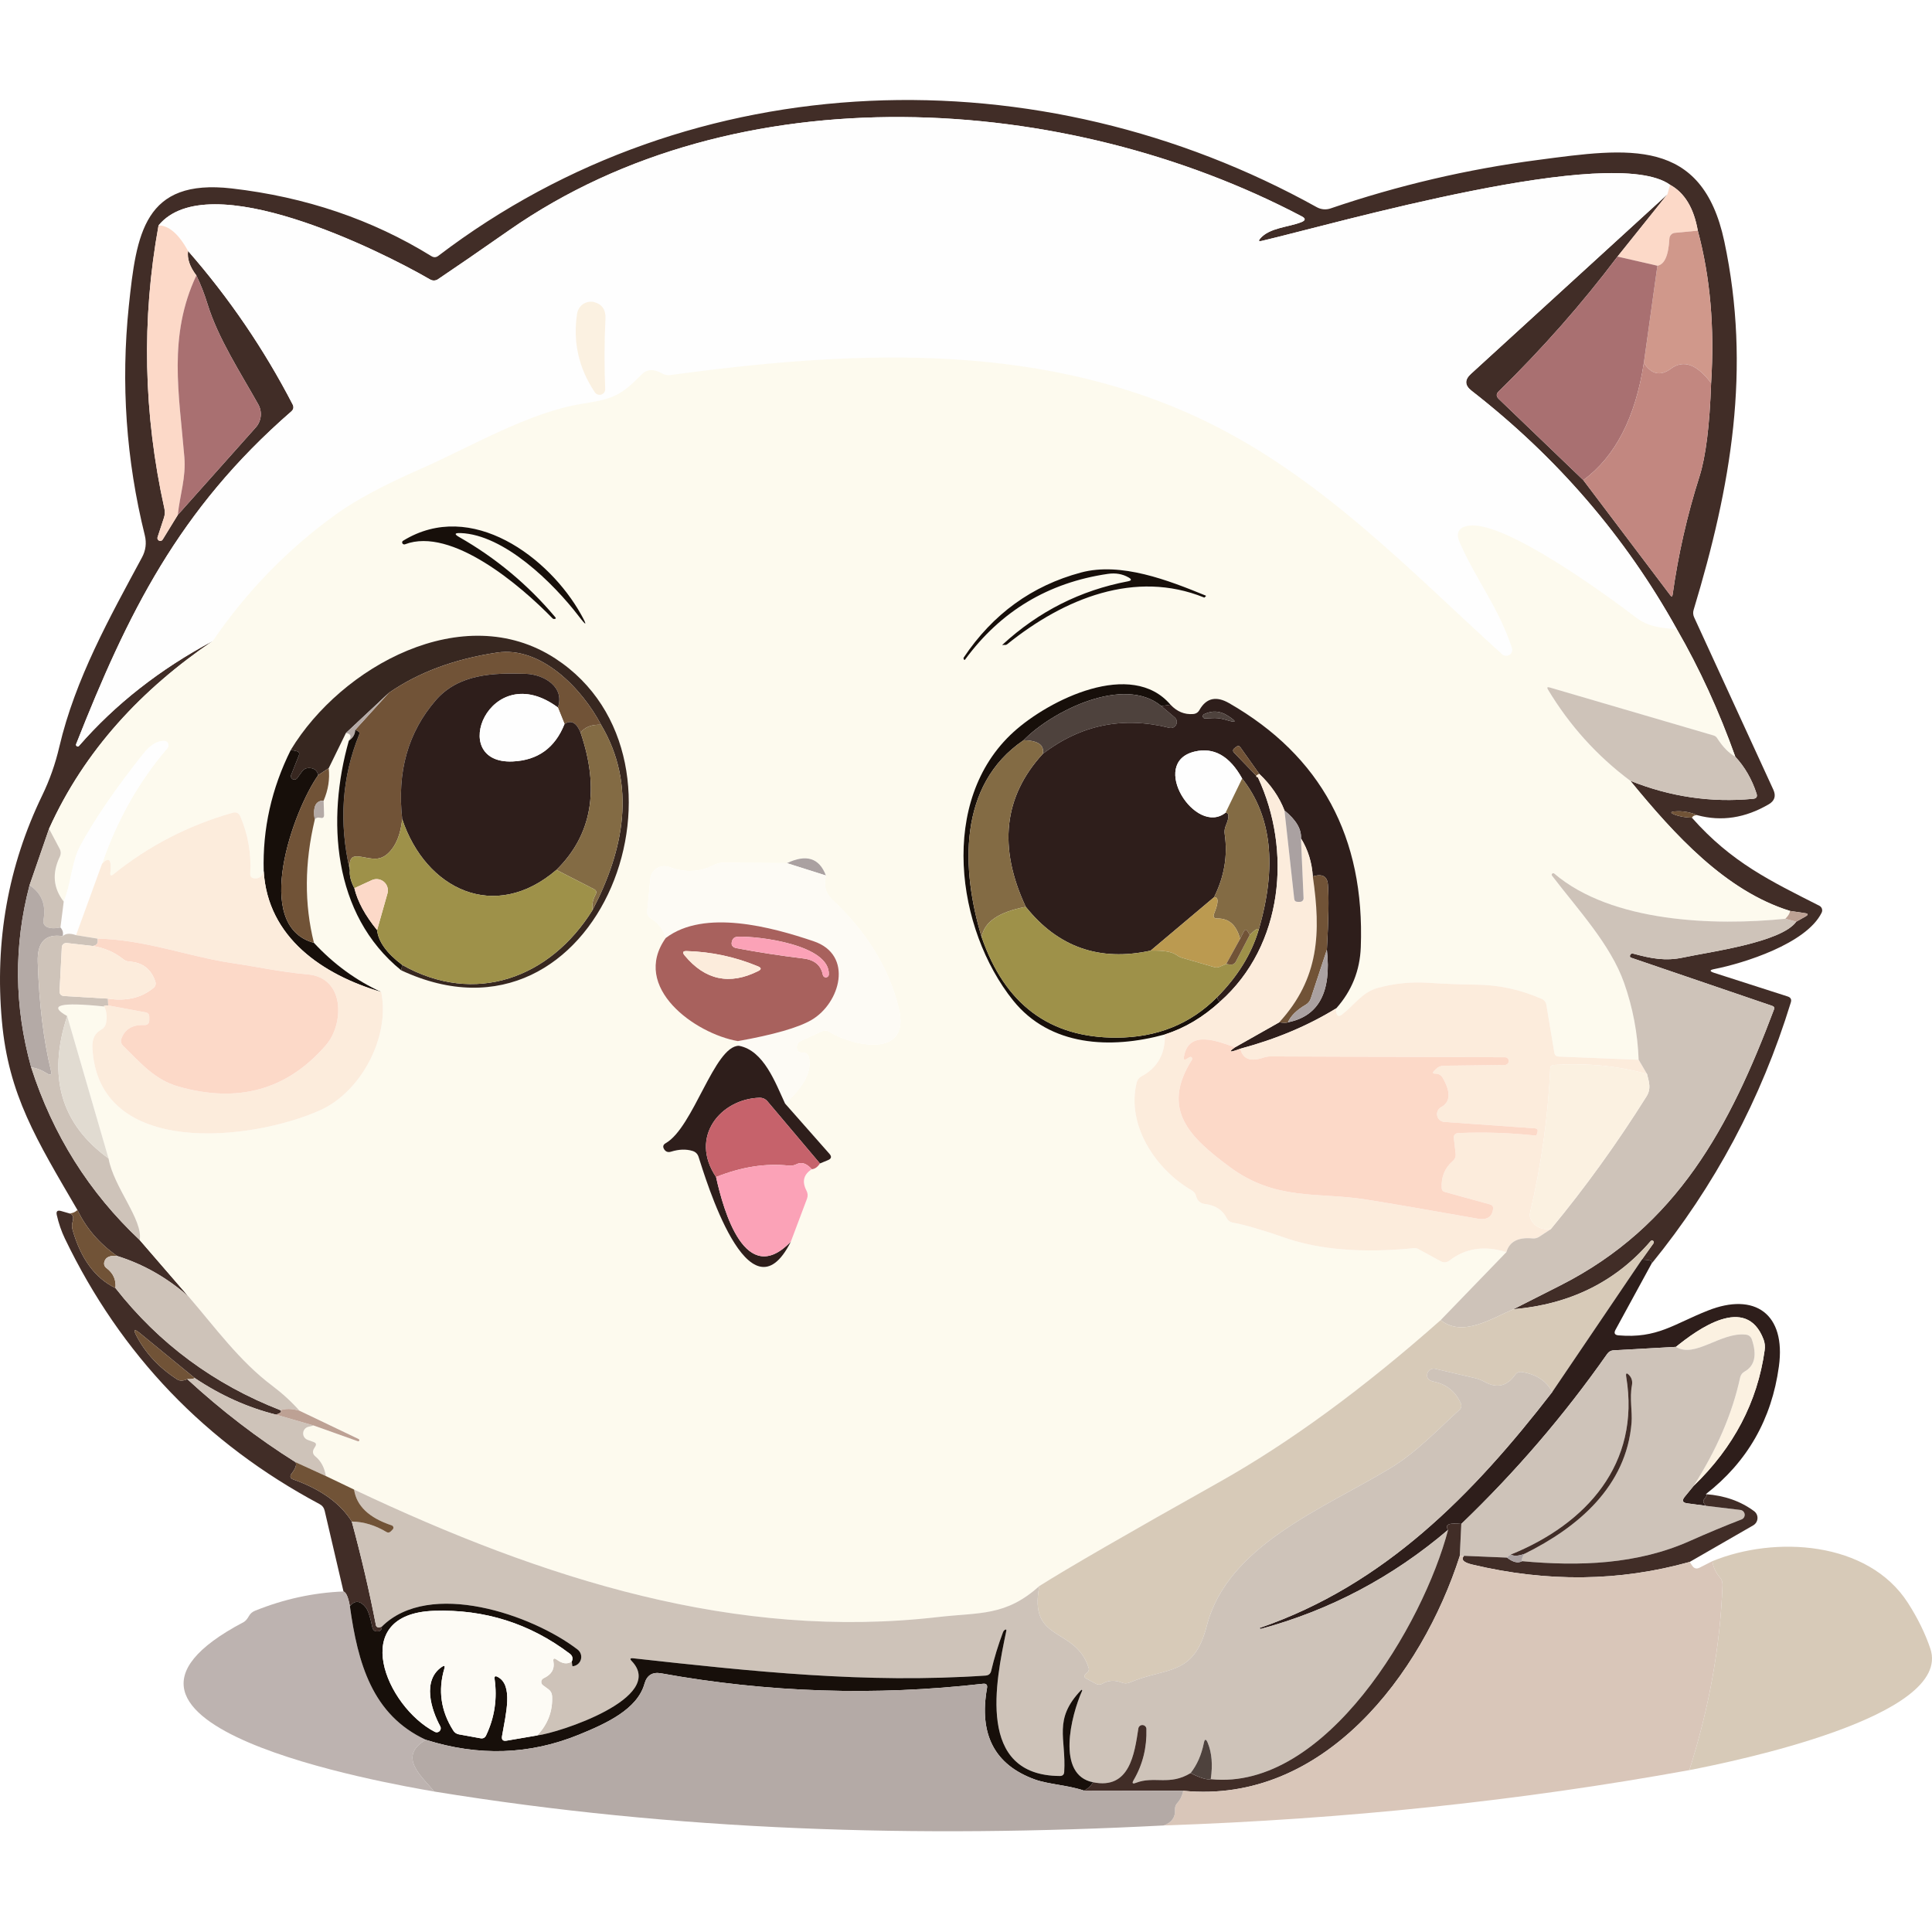 <?xml version="1.0" standalone="no"?><!DOCTYPE svg PUBLIC "-//W3C//DTD SVG 1.1//EN" "http://www.w3.org/Graphics/SVG/1.1/DTD/svg11.dtd"><svg height="1024" node-id="1" sillyvg="true" template-height="1024" template-width="1024" version="1.1" viewBox="0 0 1024 1024" width="1024" xmlns="http://www.w3.org/2000/svg" xmlns:xlink="http://www.w3.org/1999/xlink"><rect x="0" y="0" width="1024" height="1024" fill="#333333" stroke="none"/><defs node-id="93"><clipPath id="clip0_2_5915" node-id="90"><path d="M 0.00 0.00 L 1024.00 0.00 L 1024.00 1024.00 L 0.00 1024.00 Z" fill="#000000" fill-rule="nonzero" node-id="96" stroke="none" target-height="1024" target-width="1024" target-x="0" target-y="0"></path></clipPath></defs><g clip-path="url(#clip0_2_5915)" id="sillyvg_g_0" node-id="100"><path d="M 0.00 0.00 L 1024.00 0.00 L 1024.00 1024.00 L 0.00 1024.00 Z" fill="#ffffff" fill-rule="nonzero" node-id="102" stroke="none" target-height="1024" target-width="1024" target-x="0" target-y="0"></path><path d="M 0.00 0.00 L 1024.00 0.00 L 1024.00 1024.00 L 0.00 1024.00 Z" fill="#ffffff" fill-rule="nonzero" node-id="104" stroke="none" target-height="1024" target-width="1024" target-x="0" target-y="0"></path><path d="M 899.69 432.09 C 895.78 430.41 891.80 429.74 887.75 430.07 C 885.30 430.26 885.21 430.81 887.47 431.72 C 890.03 432.73 893.13 433.29 896.76 433.42 C 917.86 457.26 938.50 466.96 964.26 480.05 C 964.59 480.21 964.88 480.43 965.12 480.71 C 965.36 480.98 965.54 481.30 965.66 481.64 C 965.77 481.99 965.82 482.35 965.79 482.72 C 965.76 483.08 965.66 483.43 965.50 483.76 C 957.35 500.23 924.08 510.57 908.75 513.60 C 906.00 514.11 905.96 514.80 908.61 515.65 L 947.51 528.15 C 949.13 528.67 949.68 529.74 949.16 531.35 C 933.45 582.52 908.84 628.66 875.34 669.79 C 876.29 668.39 874.58 667.67 870.22 667.64 L 876.35 659.03 C 876.51 658.84 876.58 658.58 876.55 658.33 C 876.52 658.07 876.39 657.84 876.19 657.68 C 875.99 657.53 875.74 657.46 875.48 657.49 C 875.23 657.52 875.00 657.64 874.84 657.85 C 856.44 679.32 832.20 691.35 802.12 693.91 C 810.48 689.70 818.85 685.46 827.24 681.19 C 889.03 649.79 916.90 597.07 940.24 535.06 C 940.60 534.11 940.30 533.47 939.32 533.14 L 864.50 507.60 C 864.07 507.45 863.87 507.14 863.90 506.69 C 863.93 506.17 864.16 505.79 864.59 505.54 C 864.89 505.36 865.30 505.34 865.82 505.50 C 874.98 507.97 882.62 509.57 892.32 507.46 C 906.14 504.49 944.08 499.55 952.04 488.52 L 956.99 485.73 C 958.57 484.81 958.47 484.23 956.67 483.99 L 948.70 482.80 C 914.56 472.18 887.56 442.48 864.09 413.83 C 885.26 422.31 906.94 425.50 929.12 423.39 C 930.95 423.24 931.57 422.30 930.99 420.56 C 928.52 412.99 924.77 406.49 919.74 401.06 C 911.10 376.84 900.77 354.30 888.75 333.47 C 861.51 284.47 825.25 242.35 779.97 207.11 C 776.31 204.27 776.19 201.30 779.60 198.19 L 883.76 103.00 L 857.31 135.99 C 838.46 161.01 817.47 184.82 794.34 207.43 C 792.97 208.74 792.97 210.07 794.34 211.41 L 839.19 254.48 L 885.32 315.53 C 885.96 316.38 886.36 316.29 886.51 315.25 C 889.47 294.02 894.21 273.13 900.74 252.60 C 904.10 242.04 906.16 225.52 906.92 203.04 C 908.81 173.66 906.46 146.73 899.87 122.26 C 897.77 110.27 892.87 102.17 885.18 97.96 C 854.70 75.99 707.62 118.56 668.62 127.71 C 667.16 128.04 666.92 127.63 667.89 126.47 C 672.88 120.61 682.86 120.48 689.77 117.73 C 692.02 116.82 692.09 115.80 689.95 114.67 C 564.92 48.86 390.70 37.69 269.92 121.99 C 253.66 133.34 241.08 142.00 232.17 147.98 C 231.55 148.41 230.83 148.65 230.08 148.67 C 229.34 148.69 228.60 148.50 227.96 148.12 C 201.14 132.56 110.39 87.53 84.03 119.47 C 74.97 169.29 76.00 219.33 87.14 269.58 C 87.51 271.26 87.41 272.90 86.86 274.52 L 83.57 284.54 C 83.40 284.91 83.38 285.32 83.52 285.70 C 83.66 286.08 83.94 286.39 84.30 286.56 C 84.67 286.73 85.08 286.75 85.46 286.61 C 85.84 286.47 86.15 286.19 86.32 285.82 L 94.23 272.92 L 135.56 226.56 C 137.03 224.92 137.94 222.85 138.18 220.66 C 138.42 218.47 137.97 216.26 136.89 214.34 C 127.55 197.64 115.61 179.38 110.02 161.25 C 108.34 155.79 106.36 150.70 104.07 145.97 C 100.56 141.36 99.10 137.04 99.68 133.02 C 121.46 157.94 139.94 185.05 155.10 214.34 C 155.83 215.78 155.59 217.03 154.37 218.09 C 94.55 270.13 67.55 325.50 40.32 394.47 C 40.27 394.66 40.28 394.87 40.35 395.06 C 40.42 395.24 40.56 395.40 40.73 395.50 C 40.90 395.61 41.10 395.65 41.30 395.63 C 41.50 395.61 41.69 395.52 41.83 395.39 C 61.11 373.24 84.76 354.69 112.77 339.74 C 75.33 365.13 44.76 397.63 26.00 439.27 L 15.66 469.20 C 7.23 501.24 7.52 533.41 16.52 565.72 C 28.03 601.51 47.20 632.02 74.05 657.25 L 100.00 687.27 C 88.65 677.23 75.99 670.03 62.01 665.67 C 52.65 659.08 45.66 650.97 41.05 641.33 C 19.32 604.07 4.53 580.32 1.01 541.24 C -2.83 498.86 4.29 458.97 22.38 421.56 C 26.32 413.42 29.34 404.84 31.44 395.84 C 39.91 359.69 58.17 327.20 75.24 295.48 C 77.25 291.76 77.76 287.84 76.75 283.72 C 66.84 243.75 64.01 203.24 68.28 162.17 C 72.31 123.86 76.34 94.53 122.84 99.88 C 161.98 104.40 197.25 116.36 228.64 135.76 C 229.93 136.56 231.16 136.50 232.35 135.58 C 367.72 32.47 551.19 28.26 698.00 109.86 C 699.09 110.45 700.28 110.81 701.51 110.92 C 702.74 111.03 703.97 110.89 705.14 110.50 C 740.99 98.27 777.65 89.69 815.12 84.78 C 863.12 78.42 902.12 72.56 913.92 127.94 C 928.29 195.53 917.54 257.45 897.68 323.17 C 897.25 324.57 897.34 325.93 897.95 327.24 L 939.92 418.59 C 941.41 421.88 940.60 424.45 937.49 426.28 C 925.04 433.57 912.44 435.51 899.69 432.09 Z" fill="#412d27" fill-rule="nonzero" node-id="106" stroke="none" target-height="665.646" target-width="968.65" target-x="-2.834" target-y="28.262"></path><path d="M 885.18 97.96 L 883.76 103.00 L 779.60 198.19 C 776.19 201.30 776.31 204.27 779.97 207.11 C 825.25 242.35 861.51 284.47 888.75 333.46 C 880.74 332.87 873.79 332.37 867.06 327.24 C 851.13 315.07 797.82 276.17 778.78 278.59 C 773.10 279.33 771.41 282.32 773.70 287.56 C 782.49 307.61 794.16 321.75 801.34 343.35 C 801.58 344.03 801.58 344.76 801.34 345.44 C 801.11 346.12 800.66 346.70 800.06 347.09 C 799.46 347.48 798.74 347.65 798.03 347.59 C 797.32 347.53 796.65 347.23 796.12 346.74 C 747.84 303.08 699.33 251.36 635.35 221.53 C 547.53 180.47 448.68 186.15 355.27 198.78 C 353.69 198.99 352.22 198.70 350.88 197.91 C 346.49 195.41 342.86 195.62 339.99 198.55 C 328.91 209.85 324.93 211.41 308.27 214.07 C 280.36 218.46 249.24 236.99 222.83 248.57 C 203.43 257.08 188.57 265.05 178.26 272.46 C 152.60 290.95 130.77 313.38 112.77 339.74 C 84.76 354.69 61.11 373.24 41.83 395.38 C 41.69 395.52 41.50 395.61 41.30 395.63 C 41.10 395.65 40.90 395.61 40.73 395.50 C 40.56 395.40 40.42 395.24 40.35 395.06 C 40.28 394.87 40.27 394.66 40.32 394.47 C 67.55 325.50 94.55 270.13 154.37 218.09 C 155.59 217.03 155.83 215.77 155.10 214.34 C 139.94 185.05 121.46 157.94 99.68 133.02 C 94.71 124.02 89.49 119.50 84.03 119.47 C 110.39 87.53 201.14 132.56 227.96 148.12 C 228.60 148.50 229.34 148.69 230.08 148.67 C 230.83 148.65 231.55 148.41 232.17 147.98 C 241.08 142.00 253.66 133.34 269.92 121.99 C 390.69 37.69 564.92 48.86 689.95 114.67 C 692.09 115.79 692.02 116.82 689.77 117.73 C 682.86 120.48 672.88 120.61 667.89 126.47 C 666.91 127.63 667.16 128.04 668.62 127.71 C 707.62 118.56 854.70 75.99 885.18 97.96 Z M 315.27 207.93 C 315.65 208.48 316.19 208.88 316.81 209.10 C 317.43 209.31 318.11 209.32 318.73 209.12 C 319.35 208.91 319.89 208.51 320.26 207.98 C 320.62 207.44 320.80 206.80 320.77 206.15 C 320.25 194.01 320.29 181.63 320.90 169.03 C 321.15 164.34 319.24 161.39 315.18 160.20 C 314.19 159.91 313.13 159.84 312.10 159.99 C 311.07 160.13 310.08 160.50 309.21 161.07 C 308.33 161.63 307.58 162.37 307.01 163.25 C 306.43 164.13 306.06 165.12 305.89 166.15 C 303.54 181.13 306.67 195.06 315.27 207.93 Z" fill="#fefefe" fill-rule="nonzero" node-id="108" stroke="none" target-height="357.964" target-width="848.485" target-x="40.267" target-y="37.689"></path><path d="M 885.18 97.96 C 892.87 102.17 897.77 110.27 899.87 122.26 L 887.75 123.41 C 886.98 123.47 886.25 123.81 885.72 124.37 C 885.18 124.92 884.86 125.65 884.82 126.43 C 884.36 135.40 882.24 140.20 878.46 140.84 L 857.31 135.99 L 883.76 103.00 L 885.18 97.96 Z" fill="#fcd9c8" fill-rule="nonzero" node-id="110" stroke="none" target-height="42.882" target-width="42.561" target-x="857.312" target-y="97.961"></path><path d="M 84.03 119.47 C 89.49 119.50 94.71 124.02 99.68 133.02 C 99.10 137.04 100.56 141.36 104.07 145.97 C 88.97 178.14 94.92 208.71 97.71 242.26 C 98.63 253.06 95.42 261.94 94.23 272.92 L 86.32 285.82 C 86.23 286.00 86.11 286.17 85.97 286.30 C 85.82 286.44 85.65 286.54 85.46 286.61 C 85.08 286.75 84.67 286.73 84.30 286.56 C 83.94 286.39 83.66 286.08 83.52 285.70 C 83.38 285.32 83.40 284.91 83.57 284.54 L 86.86 274.52 C 87.41 272.90 87.51 271.26 87.14 269.58 C 76.00 219.33 74.97 169.29 84.03 119.47 Z" fill="#fcd9c8" fill-rule="nonzero" node-id="112" stroke="none" target-height="167.275" target-width="29.106" target-x="74.966" target-y="119.47"></path><path d="M 899.87 122.26 C 906.46 146.73 908.81 173.66 906.92 203.04 C 899.38 193.03 892.29 190.48 885.64 195.39 C 880.09 199.51 875.30 198.49 871.27 192.33 L 878.46 140.84 C 882.24 140.20 884.36 135.40 884.82 126.43 C 884.86 125.66 885.18 124.92 885.72 124.37 C 886.25 123.81 886.98 123.47 887.75 123.41 L 899.87 122.26 Z" fill="#d0988b" fill-rule="nonzero" node-id="114" stroke="none" target-height="80.775" target-width="37.542" target-x="871.27" target-y="122.262"></path><path d="M 857.31 135.99 L 878.46 140.84 L 871.27 192.33 C 866.82 221.31 856.12 242.03 839.19 254.48 L 794.34 211.41 C 792.97 210.07 792.97 208.74 794.34 207.43 C 817.47 184.82 838.46 161.01 857.31 135.99 Z" fill="#a97071" fill-rule="nonzero" node-id="116" stroke="none" target-height="118.484" target-width="85.488" target-x="792.967" target-y="135.992"></path><path d="M 104.07 145.97 C 106.36 150.70 108.34 155.79 110.02 161.25 C 115.61 179.38 127.55 197.64 136.88 214.34 C 137.97 216.26 138.42 218.47 138.18 220.66 C 137.94 222.85 137.03 224.91 135.56 226.56 L 94.23 272.92 C 95.42 261.94 98.63 253.06 97.71 242.26 C 94.92 208.71 88.97 178.14 104.07 145.97 Z" fill="#a97071" fill-rule="nonzero" node-id="118" stroke="none" target-height="126.951" target-width="49.448" target-x="88.97" target-y="145.968"></path><path d="M 315.27 207.93 C 306.67 195.06 303.55 181.13 305.89 166.15 C 306.06 165.12 306.44 164.13 307.01 163.25 C 307.58 162.37 308.33 161.63 309.21 161.07 C 310.09 160.50 311.07 160.14 312.10 159.99 C 313.13 159.84 314.19 159.91 315.18 160.20 C 319.24 161.39 321.15 164.34 320.90 169.03 C 320.29 181.63 320.25 194.01 320.77 206.15 C 320.80 206.80 320.62 207.44 320.26 207.98 C 319.89 208.51 319.35 208.91 318.73 209.12 C 318.11 209.32 317.43 209.31 316.81 209.10 C 316.19 208.89 315.65 208.48 315.27 207.93 Z" fill="#fbf1e1" fill-rule="nonzero" node-id="120" stroke="none" target-height="49.482" target-width="17.604" target-x="303.545" target-y="159.837"></path><path d="M 888.75 333.47 C 900.77 354.30 911.10 376.83 919.74 401.06 C 916.32 399.17 913.12 395.89 910.12 391.22 C 909.68 390.52 909.00 390.01 908.20 389.80 L 821.34 364.36 C 820.09 363.99 819.80 364.37 820.47 365.50 C 831.91 384.54 846.45 400.65 864.09 413.83 C 887.56 442.48 914.56 472.18 948.70 482.80 C 948.70 483.95 947.89 485.34 946.28 486.96 C 908.89 490.76 854.34 489.02 823.86 463.07 C 823.71 462.91 823.50 462.82 823.28 462.82 C 823.06 462.81 822.85 462.90 822.69 463.05 C 822.53 463.20 822.44 463.41 822.44 463.63 C 822.43 463.85 822.52 464.06 822.67 464.21 C 836.53 482.34 853.61 500.60 860.79 520.92 C 865.40 533.95 867.98 547.54 868.52 561.69 L 826.24 560.00 C 824.84 559.97 824.03 559.25 823.81 557.85 L 819.65 532.77 C 819.40 531.15 818.53 530.02 817.04 529.38 C 805.81 524.47 794.25 521.97 782.35 521.88 C 774.90 521.82 766.29 521.48 756.49 520.87 C 747.74 520.32 739.03 521.22 730.36 523.57 C 721.99 525.81 717.96 532.63 711.14 537.85 C 709.71 538.92 708.76 538.60 708.30 536.89 C 708.12 536.16 708.10 535.33 708.26 534.42 C 716.46 525.20 720.80 514.39 721.25 501.97 C 723.42 443.76 700.16 400.66 651.46 372.69 C 644.92 368.93 639.52 369.67 635.77 376.26 C 635.03 377.60 633.90 378.33 632.38 378.45 C 627.83 378.82 623.84 377.17 620.39 373.51 C 599.75 349.30 556.18 370.76 537.24 387.93 C 497.28 424.12 506.75 492.54 536.96 530.25 C 556.50 554.60 588.63 556.20 617.41 548.28 C 617.66 558.57 613.48 566.00 604.88 570.57 C 604.28 570.89 603.77 571.32 603.36 571.85 C 602.95 572.38 602.65 572.99 602.50 573.64 C 596.82 596.43 612.61 619.91 631.65 630.93 C 632.21 631.25 632.70 631.68 633.10 632.19 C 633.49 632.70 633.77 633.29 633.93 633.91 C 634.58 636.44 636.18 637.86 638.74 638.17 C 644.20 638.84 648.02 641.32 650.18 645.63 C 650.85 646.94 651.90 647.73 653.34 648.01 C 659.72 649.16 669.02 651.87 681.26 656.11 C 699.41 662.42 722.15 664.24 749.49 661.55 C 750.24 661.46 750.99 661.61 751.64 661.96 L 763.45 668.42 C 765.16 669.36 766.79 669.24 768.35 668.05 C 776.86 661.52 786.88 660.06 798.41 663.66 L 763.59 699.67 C 722.55 736.01 683.47 764.61 646.34 785.48 C 597.40 812.94 565.58 831.32 550.87 840.63 C 532.98 856.78 519.11 854.54 497.28 857.06 C 390.42 869.41 288.82 837.38 187.69 789.51 L 172.72 782.33 C 171.99 777.84 170.14 774.38 167.18 771.94 C 165.75 770.75 165.50 769.34 166.45 767.73 L 167.14 766.63 C 167.78 765.53 167.50 764.77 166.31 764.34 L 163.06 763.15 C 162.33 762.88 161.71 762.39 161.28 761.75 C 160.85 761.10 160.64 760.33 160.68 759.56 C 160.72 758.78 161.01 758.04 161.51 757.45 C 162.00 756.85 162.68 756.42 163.43 756.24 L 166.27 755.55 L 189.65 763.88 C 189.80 763.94 189.96 763.95 190.10 763.89 C 190.24 763.83 190.35 763.72 190.41 763.57 C 190.47 763.42 190.47 763.25 190.41 763.10 C 190.36 762.94 190.25 762.81 190.11 762.74 L 158.76 747.73 C 154.40 742.85 149.55 738.41 144.21 734.41 C 126.91 721.41 113.96 703.47 100.00 687.27 L 74.05 657.25 C 75.88 646.45 60.32 629.42 57.53 614.00 L 35.61 538.54 C 25.27 532.71 31.83 531.02 55.29 533.46 C 56.57 536.23 56.86 539.22 56.16 542.43 C 55.82 543.89 54.98 544.99 53.64 545.72 C 50.28 547.58 48.73 550.77 48.97 555.29 C 51.86 614.14 133.73 604.67 169.84 588.37 C 191.30 578.72 206.91 549.70 202.06 525.77 C 188.69 519.64 176.81 510.96 166.40 499.73 C 161.25 479.13 161.38 457.40 166.82 434.51 C 167.40 433.45 168.42 433.10 169.88 433.46 C 171.16 433.77 171.79 433.25 171.76 431.90 L 171.53 424.35 C 173.97 418.68 174.87 412.94 174.23 407.15 L 183.34 388.52 C 185.93 388.86 186.45 390.21 184.89 392.59 C 173.13 433.96 176.06 484.63 212.63 514.28 C 317.93 563.43 376.97 402.80 294.27 348.98 C 245.53 317.26 180.77 353.46 154.14 397.44 C 143.92 417.92 139.13 439.33 139.77 461.70 C 139.01 464.54 137.33 465.82 134.74 465.54 C 133.24 465.36 132.54 464.50 132.63 462.98 C 133.24 452.51 131.52 442.48 127.46 432.87 C 126.64 430.88 125.20 430.20 123.16 430.81 C 99.79 437.46 78.75 448.33 60.05 463.44 C 58.86 464.38 58.34 464.11 58.49 462.61 C 59.25 455.50 57.79 453.90 54.10 457.81 C 62.03 434.65 73.56 414.24 88.70 396.57 C 89.00 396.24 89.19 395.82 89.26 395.38 C 89.33 394.93 89.27 394.48 89.09 394.07 C 88.90 393.65 88.60 393.31 88.23 393.06 C 87.85 392.82 87.41 392.69 86.96 392.69 C 83.27 392.65 79.62 394.91 76.02 399.46 C 61.31 417.92 50.15 434.22 42.52 448.38 C 37.81 457.17 37.85 468.11 33.78 477.85 C 28.23 470.74 27.52 462.84 31.67 454.15 C 32.38 452.68 32.34 451.23 31.58 449.80 L 26.00 439.27 C 44.76 397.63 75.33 365.13 112.77 339.74 C 130.77 313.38 152.60 290.95 178.26 272.46 C 188.57 265.05 203.43 257.08 222.83 248.57 C 249.24 236.99 280.36 218.46 308.27 214.07 C 324.93 211.41 328.91 209.86 339.99 198.55 C 342.86 195.62 346.49 195.41 350.88 197.91 C 352.22 198.70 353.69 198.99 355.27 198.78 C 448.68 186.15 547.53 180.47 635.35 221.53 C 699.33 251.36 747.84 303.08 796.12 346.74 C 796.65 347.23 797.32 347.53 798.03 347.59 C 798.75 347.65 799.46 347.48 800.06 347.09 C 800.66 346.70 801.11 346.12 801.35 345.44 C 801.58 344.76 801.58 344.03 801.34 343.35 C 794.16 321.75 782.49 307.61 773.70 287.56 C 771.41 282.32 773.11 279.33 778.78 278.59 C 797.82 276.17 851.13 315.07 867.06 327.24 C 873.79 332.37 880.74 332.87 888.75 333.47 Z M 244.02 282.53 C 267.22 283.31 293.31 309.07 306.72 326.56 C 310.93 332.05 311.36 331.77 308.00 325.73 C 291.16 295.48 249.92 264.36 213.72 286.56 C 213.47 286.68 213.28 286.89 213.19 287.15 C 213.11 287.41 213.13 287.69 213.25 287.94 C 213.38 288.19 213.60 288.39 213.86 288.49 C 214.13 288.59 214.43 288.59 214.69 288.48 C 239.31 279.14 275.87 310.26 292.81 327.70 C 293.05 327.97 293.34 328.10 293.68 328.06 C 293.83 328.06 293.98 328.05 294.13 328.02 C 294.71 327.93 294.73 327.58 294.18 326.97 C 279.75 309.85 262.83 295.76 243.43 284.68 C 240.71 283.15 240.91 282.44 244.02 282.53 Z M 597.83 308.11 C 572.63 312.90 550.46 324.10 531.33 341.70 C 531.18 341.86 531.21 341.92 531.42 341.89 C 531.82 341.82 532.25 341.81 532.70 341.84 C 533.10 341.87 533.45 341.76 533.76 341.52 C 564.24 316.94 601.81 301.98 638.15 316.67 C 638.36 316.76 638.54 316.69 638.70 316.44 C 638.76 316.32 638.85 316.23 638.97 316.17 C 639.27 315.92 639.26 315.74 638.92 315.62 C 619.25 307.56 594.12 297.77 572.98 303.44 C 546.98 310.40 526.25 325.43 510.78 348.52 C 510.66 348.74 510.64 348.95 510.74 349.16 C 510.77 349.25 510.81 349.36 510.87 349.48 C 511.06 349.88 511.29 349.89 511.56 349.53 C 530.38 323.93 555.57 308.81 587.12 304.18 C 591.24 303.57 594.91 304.19 598.15 306.05 C 599.92 307.03 599.81 307.72 597.83 308.11 Z M 417.10 457.49 L 383.33 457.26 C 381.65 457.26 380.06 457.64 378.57 458.40 C 371.03 462.28 363.10 462.66 354.77 459.55 C 353.69 459.14 352.53 458.99 351.38 459.10 C 350.24 459.22 349.13 459.60 348.15 460.21 C 347.18 460.82 346.35 461.64 345.75 462.63 C 345.14 463.61 344.77 464.71 344.66 465.86 L 343.06 482.80 C 342.90 484.54 343.56 485.86 345.02 486.78 C 349.11 489.34 351.72 492.80 352.85 497.17 C 334.22 523.39 368.45 547.92 391.11 551.81 C 391.44 552.27 391.61 553.09 391.61 554.28 C 378.57 554.42 367.54 597.53 352.85 605.90 C 351.45 606.70 351.17 607.78 352.02 609.15 C 352.88 610.49 354.12 610.91 355.73 610.39 C 359.88 609.11 363.65 608.98 367.04 610.02 C 368.65 610.51 369.72 611.55 370.24 613.13 C 373.76 623.93 396.92 702.33 419.16 658.12 L 427.72 635.38 C 428.27 633.88 428.18 632.43 427.44 631.03 C 424.97 626.24 425.92 622.47 430.28 619.72 C 431.93 619.57 433.36 618.55 434.58 616.66 L 438.80 614.92 C 440.69 614.15 440.95 613.01 439.57 611.49 L 416.10 584.90 C 426.26 575.77 430.47 567.60 428.73 560.37 C 428.55 559.63 428.12 558.98 427.52 558.53 C 426.92 558.08 426.18 557.86 425.43 557.89 C 423.33 558.02 422.29 557.06 422.32 555.01 C 422.35 553.46 423.08 552.34 424.52 551.67 L 435.50 546.68 C 436.96 546.01 438.38 546.10 439.76 546.96 C 452.07 554.55 483.19 561.37 476.28 533.96 C 470.94 512.70 459.13 493.58 440.85 476.62 C 437.59 473.57 436.55 469.37 437.74 464.03 C 434.26 454.76 427.38 452.58 417.10 457.49 Z" fill="#fdfaee" fill-rule="nonzero" node-id="122" stroke="none" target-height="688.94" target-width="923.438" target-x="25.266" target-y="180.475"></path><path d="M 871.27 192.33 C 875.30 198.49 880.09 199.51 885.64 195.40 C 892.29 190.48 899.38 193.03 906.92 203.04 C 906.16 225.52 904.10 242.04 900.74 252.60 C 894.21 273.13 889.47 294.02 886.51 315.25 C 886.36 316.29 885.96 316.38 885.32 315.53 L 839.19 254.48 C 856.12 242.03 866.82 221.31 871.27 192.33 Z" fill="#c28780" fill-rule="nonzero" node-id="124" stroke="none" target-height="125.899" target-width="67.731" target-x="839.189" target-y="190.482"></path><path d="M 306.72 326.56 C 293.31 309.07 267.22 283.31 244.02 282.53 C 240.91 282.44 240.71 283.15 243.43 284.68 C 262.83 295.76 279.75 309.85 294.18 326.97 C 294.73 327.58 294.71 327.93 294.13 328.02 C 293.98 328.05 293.83 328.07 293.68 328.07 C 293.34 328.10 293.05 327.97 292.81 327.70 C 275.87 310.26 239.31 279.14 214.69 288.48 C 214.43 288.59 214.13 288.59 213.86 288.49 C 213.59 288.39 213.38 288.19 213.25 287.94 C 213.13 287.69 213.10 287.41 213.19 287.15 C 213.28 286.89 213.47 286.68 213.72 286.56 C 249.92 264.36 291.16 295.48 308.00 325.73 C 311.36 331.77 310.93 332.05 306.72 326.56 Z" fill="#170f0a" fill-rule="nonzero" node-id="126" stroke="none" target-height="67.686" target-width="98.25" target-x="213.105" target-y="264.361"></path><path d="M 598.15 306.05 C 594.91 304.19 591.24 303.57 587.12 304.18 C 555.57 308.81 530.38 323.93 511.56 349.53 C 511.29 349.90 511.06 349.88 510.87 349.48 C 510.81 349.36 510.77 349.25 510.74 349.16 C 510.64 348.95 510.66 348.74 510.78 348.52 C 526.25 325.43 546.98 310.40 572.98 303.44 C 594.12 297.77 619.24 307.56 638.92 315.62 C 639.26 315.74 639.27 315.92 638.97 316.17 C 638.85 316.23 638.75 316.32 638.69 316.44 C 638.54 316.69 638.36 316.76 638.14 316.67 C 601.81 301.98 564.24 316.94 533.76 341.52 C 533.45 341.76 533.10 341.87 532.70 341.84 C 532.25 341.81 531.82 341.83 531.42 341.89 C 531.21 341.92 531.18 341.86 531.33 341.70 C 550.46 324.10 572.62 312.90 597.83 308.11 C 599.81 307.72 599.92 307.03 598.15 306.05 Z" fill="#170f0a" fill-rule="nonzero" node-id="128" stroke="none" target-height="52.126" target-width="128.629" target-x="510.645" target-y="297.77"></path><path d="M 212.63 514.28 L 213.18 511.44 C 251.75 533.18 291.66 518.40 314.09 482.29 C 330.61 450.67 337.56 416.07 318.57 384.13 C 308.64 365.18 286.86 342.39 263.52 345.87 C 240.91 349.25 221.76 356.38 206.08 367.24 L 183.34 388.52 L 174.23 407.15 L 168.69 410.81 C 168.02 408.19 166.27 406.93 163.43 407.06 C 162.81 407.07 162.21 407.22 161.66 407.50 C 161.12 407.78 160.64 408.17 160.27 408.66 L 157.62 412.27 C 157.38 412.70 156.99 413.01 156.52 413.14 C 156.05 413.28 155.55 413.22 155.12 412.98 C 154.70 412.75 154.38 412.35 154.25 411.88 C 154.12 411.42 154.18 410.91 154.41 410.49 L 158.40 400.42 C 158.88 399.20 158.49 398.44 157.21 398.13 L 154.14 397.44 C 180.77 353.47 245.53 317.27 294.27 348.98 C 376.97 402.80 317.93 563.43 212.63 514.28 Z" fill="#372720" fill-rule="nonzero" node-id="130" stroke="none" target-height="246.167" target-width="222.848" target-x="154.119" target-y="317.266"></path><path d="M 318.57 384.13 C 313.57 383.94 309.95 385.35 307.73 388.34 C 305.59 383.00 302.75 381.46 299.21 383.71 L 295.69 374.97 C 299.49 364.26 288.50 357.45 278.62 357.13 C 261.46 356.58 243.20 357.13 231.02 371.08 C 216.29 388.05 210.34 409.07 213.18 434.15 C 212.32 442.32 209.87 448.33 205.81 452.18 C 201.28 456.48 197.16 455.11 191.57 454.15 C 188.89 453.69 187.17 453.92 186.40 454.83 C 185.37 456.08 185.04 458.22 185.44 461.24 C 179.55 435.89 181.20 411.91 190.38 389.30 C 190.72 388.48 190.49 387.89 189.70 387.56 C 189.27 387.38 188.80 387.13 188.28 386.83 L 206.08 367.24 C 221.76 356.38 240.91 349.25 263.52 345.87 C 286.86 342.39 308.64 365.18 318.57 384.13 Z" fill="#715337" fill-rule="nonzero" node-id="132" stroke="none" target-height="118.851" target-width="139.017" target-x="179.554" target-y="342.39"></path><path d="M 295.69 374.97 C 259.49 348.11 236.51 405.22 271.80 403.58 C 285.07 402.97 294.21 396.35 299.21 383.71 C 302.75 381.46 305.59 383.00 307.73 388.34 C 317.98 418.33 313.70 442.57 294.91 461.06 C 262.19 489.16 225.62 471.40 213.18 434.15 C 210.34 409.07 216.29 388.05 231.02 371.08 C 243.20 357.13 261.46 356.58 278.62 357.13 C 288.50 357.45 299.49 364.26 295.69 374.97 Z" fill="#2e1e1b" fill-rule="nonzero" node-id="134" stroke="none" target-height="141.047" target-width="107.638" target-x="210.338" target-y="348.11"></path><path d="M 620.39 373.51 L 615.49 374.20 C 595.77 357.81 557.60 376.85 542.54 392.32 C 507.49 416.02 509.50 461.24 520.30 496.71 C 532.57 532.31 556.36 550.07 591.70 549.98 C 613.20 549.92 631.01 542.76 645.10 528.51 C 645.35 529.76 645.87 530.56 646.66 530.89 C 637.69 539.13 627.94 544.93 617.41 548.28 C 588.63 556.20 556.50 554.60 536.96 530.25 C 506.75 492.54 497.28 424.13 537.24 387.93 C 556.18 370.76 599.75 349.30 620.39 373.51 Z" fill="#170f0a" fill-rule="nonzero" node-id="136" stroke="none" target-height="206.901" target-width="149.376" target-x="497.282" target-y="349.301"></path><path d="M 919.73 401.06 C 924.77 406.49 928.52 412.99 930.99 420.56 C 931.57 422.30 930.95 423.24 929.12 423.39 C 906.93 425.50 885.26 422.31 864.09 413.83 C 846.45 400.65 831.91 384.54 820.47 365.50 C 819.80 364.37 820.09 363.99 821.34 364.36 L 908.20 389.80 C 909.00 390.01 909.68 390.52 910.12 391.22 C 913.11 395.89 916.32 399.17 919.73 401.06 Z" fill="#cec3b9" fill-rule="nonzero" node-id="138" stroke="none" target-height="61.508" target-width="111.772" target-x="819.8" target-y="363.991"></path><path d="M 206.08 367.24 L 188.28 386.83 C 188.22 389.21 187.09 391.13 184.89 392.59 C 186.45 390.21 185.93 388.86 183.34 388.52 L 206.08 367.24 Z" fill="#b4aaa6" fill-rule="nonzero" node-id="140" stroke="none" target-height="25.354" target-width="22.745" target-x="183.336" target-y="367.24"></path><path d="M 295.69 374.98 L 299.21 383.72 C 294.21 396.35 285.07 402.97 271.80 403.58 C 236.51 405.23 259.49 348.11 295.69 374.98 Z" fill="#fefefe" fill-rule="nonzero" node-id="142" stroke="none" target-height="57.114" target-width="62.698" target-x="236.514" target-y="348.111"></path><path d="M 615.49 374.20 L 622.63 380.24 C 623.17 380.71 623.54 381.35 623.68 382.05 C 623.81 382.75 623.71 383.48 623.38 384.12 C 623.06 384.76 622.52 385.27 621.87 385.57 C 621.22 385.87 620.49 385.94 619.79 385.77 C 595.14 379.58 572.78 384.17 552.70 399.55 C 553.62 394.91 550.23 392.50 542.54 392.32 C 557.60 376.85 595.77 357.81 615.49 374.20 Z" fill="#4e423d" fill-rule="nonzero" node-id="144" stroke="none" target-height="41.738" target-width="81.27" target-x="542.543" target-y="357.813"></path><path d="M 708.26 534.42 C 693.37 543.60 676.42 550.74 657.41 555.84 C 651.68 558.00 650.73 557.76 654.58 555.10 L 678.05 541.83 C 680.49 542.20 682.02 542.20 682.63 541.83 C 698.89 538.63 705.77 525.82 703.27 503.39 C 704.18 487.37 704.37 475.86 703.82 468.84 C 703.45 464.38 700.78 462.95 695.81 464.54 C 695.35 457.12 693.26 450.39 689.54 444.35 C 689.87 439.50 686.96 434.58 680.80 429.57 C 678.05 422.46 673.60 416.00 667.43 410.17 L 657.41 396.07 C 656.83 395.28 656.15 395.17 655.35 395.75 L 654.16 396.67 C 654.00 396.79 653.86 396.94 653.75 397.12 C 653.65 397.30 653.59 397.50 653.58 397.70 C 653.56 397.90 653.59 398.11 653.65 398.30 C 653.73 398.50 653.84 398.67 653.98 398.82 L 666.75 412.09 C 684.69 450.44 680.39 501.06 646.66 530.89 C 645.86 530.56 645.35 529.77 645.10 528.51 C 655.99 517.53 663.33 505.65 667.11 492.86 C 676.94 459.21 674.02 432.47 658.37 412.64 C 651.75 400.68 643.35 395.92 633.16 398.36 C 608.67 404.22 633.75 443.39 649.59 430.72 C 651.57 430.81 651.60 433.13 649.68 437.67 C 649.07 439.14 648.88 440.65 649.13 442.20 C 650.78 453.61 648.88 464.73 643.45 475.56 L 609.86 503.85 C 582.80 509.77 560.74 502.03 543.69 480.64 C 528.95 449.19 531.96 422.16 552.70 399.55 C 572.78 384.17 595.14 379.58 619.79 385.77 C 620.49 385.94 621.22 385.87 621.87 385.57 C 622.52 385.27 623.06 384.76 623.38 384.12 C 623.71 383.48 623.81 382.75 623.68 382.05 C 623.54 381.35 623.17 380.71 622.63 380.24 L 615.49 374.20 L 620.39 373.51 C 623.84 377.17 627.83 378.82 632.38 378.45 C 633.90 378.33 635.03 377.60 635.76 376.26 C 639.52 369.67 644.92 368.93 651.46 372.69 C 700.16 400.66 723.42 443.76 721.25 501.97 C 720.80 514.39 716.46 525.21 708.26 534.42 Z M 647.71 381.02 C 648.26 381.14 648.82 381.27 649.40 381.43 C 655.60 383.38 655.95 382.63 650.46 379.19 C 646.55 376.74 642.49 376.52 638.28 378.50 C 638.01 378.60 637.79 378.81 637.65 379.07 C 637.52 379.32 637.49 379.63 637.56 379.91 C 637.63 380.19 637.81 380.44 638.05 380.60 C 638.29 380.76 638.59 380.83 638.88 380.79 L 642.72 380.60 C 644.40 380.51 646.06 380.65 647.71 381.02 Z" fill="#2e1e1b" fill-rule="nonzero" node-id="146" stroke="none" target-height="189.069" target-width="194.469" target-x="528.951" target-y="368.934"></path><path d="M 642.72 380.60 L 638.88 380.79 C 638.59 380.83 638.29 380.76 638.05 380.60 C 637.81 380.44 637.63 380.19 637.56 379.91 C 637.49 379.63 637.52 379.33 637.65 379.07 C 637.79 378.81 638.01 378.60 638.28 378.50 C 642.49 376.52 646.55 376.75 650.46 379.19 C 655.95 382.63 655.60 383.38 649.40 381.43 C 648.82 381.28 648.26 381.14 647.71 381.02 C 646.06 380.65 644.40 380.51 642.72 380.60 Z" fill="#4e423d" fill-rule="nonzero" node-id="148" stroke="none" target-height="6.865" target-width="18.462" target-x="637.486" target-y="376.516"></path><path d="M 318.57 384.13 C 337.56 416.07 330.61 450.67 314.09 482.29 C 313.63 479.61 314.16 476.88 315.69 474.10 C 316.36 472.85 316.07 471.90 314.82 471.26 L 294.91 461.06 C 313.70 442.57 317.98 418.33 307.72 388.34 C 309.95 385.35 313.57 383.94 318.57 384.13 Z" fill="#836b44" fill-rule="nonzero" node-id="150" stroke="none" target-height="98.348" target-width="42.653" target-x="294.91" target-y="383.945"></path><path d="M 188.28 386.83 C 188.80 387.13 189.27 387.38 189.70 387.56 C 190.49 387.90 190.72 388.48 190.38 389.30 C 181.20 411.91 179.55 435.89 185.44 461.24 C 185.14 463.99 185.93 467.16 187.82 470.76 C 189.53 477.84 193.54 485.24 199.86 492.96 C 200.53 499.09 204.97 505.25 213.18 511.44 L 212.63 514.28 C 176.06 484.63 173.13 433.96 184.89 392.59 C 187.09 391.13 188.22 389.21 188.28 386.83 Z" fill="#170f0a" fill-rule="nonzero" node-id="152" stroke="none" target-height="127.454" target-width="40.044" target-x="173.131" target-y="386.828"></path><path d="M 54.10 457.81 L 40.32 495.65 C 37.06 494.53 34.69 494.71 33.23 496.20 C 33.66 494.44 33.26 492.89 32.04 491.58 L 33.78 477.85 C 37.85 468.11 37.80 457.17 42.52 448.38 C 50.15 434.22 61.31 417.92 76.02 399.46 C 79.62 394.91 83.26 392.65 86.96 392.69 C 87.41 392.69 87.85 392.82 88.23 393.06 C 88.60 393.31 88.90 393.65 89.09 394.07 C 89.27 394.48 89.33 394.93 89.26 395.38 C 89.19 395.82 89.00 396.24 88.70 396.57 C 73.56 414.24 62.03 434.65 54.10 457.81 Z" fill="#fefefe" fill-rule="nonzero" node-id="154" stroke="none" target-height="103.55" target-width="57.292" target-x="32.039" target-y="392.655"></path><path d="M 542.54 392.32 C 550.23 392.50 553.62 394.91 552.70 399.55 C 531.96 422.16 528.95 449.19 543.69 480.64 C 529.38 483.33 521.58 488.68 520.30 496.71 C 509.50 461.24 507.49 416.02 542.54 392.32 Z" fill="#836b44" fill-rule="nonzero" node-id="156" stroke="none" target-height="104.389" target-width="46.13" target-x="507.487" target-y="392.319"></path><path d="M 667.43 410.17 C 665.51 411.08 665.28 411.72 666.75 412.09 L 653.98 398.82 C 653.84 398.67 653.72 398.50 653.65 398.30 C 653.59 398.11 653.56 397.90 653.58 397.70 C 653.59 397.50 653.65 397.30 653.75 397.12 C 653.86 396.94 654.00 396.79 654.16 396.67 L 655.35 395.75 C 656.15 395.17 656.83 395.28 657.41 396.07 L 667.43 410.17 Z" fill="#715337" fill-rule="nonzero" node-id="158" stroke="none" target-height="16.917" target-width="13.876" target-x="653.558" target-y="395.172"></path><path d="M 154.14 397.44 L 157.21 398.13 C 158.49 398.44 158.88 399.20 158.40 400.42 L 154.41 410.49 C 154.30 410.70 154.22 410.93 154.19 411.17 C 154.17 411.41 154.19 411.65 154.25 411.88 C 154.38 412.35 154.70 412.75 155.12 412.98 C 155.55 413.22 156.05 413.28 156.52 413.14 C 156.98 413.01 157.38 412.70 157.62 412.27 L 160.27 408.66 C 160.64 408.17 161.12 407.78 161.66 407.50 C 162.21 407.22 162.81 407.07 163.43 407.06 C 166.27 406.93 168.02 408.18 168.69 410.81 C 155.60 429.25 133.18 490.76 166.40 499.73 C 176.81 510.96 188.69 519.64 202.05 525.77 C 171.03 516.62 141.87 496.98 139.77 461.70 C 139.13 439.33 143.92 417.92 154.14 397.44 Z" fill="#170f0a" fill-rule="nonzero" node-id="160" stroke="none" target-height="128.324" target-width="68.876" target-x="133.178" target-y="397.444"></path><path d="M 658.37 412.64 L 649.59 430.71 C 633.75 443.39 608.67 404.22 633.16 398.36 C 643.35 395.92 651.75 400.68 658.37 412.64 Z" fill="#fefefe" fill-rule="nonzero" node-id="162" stroke="none" target-height="47.473" target-width="49.7" target-x="608.673" target-y="395.919"></path><path d="M 174.23 407.15 C 174.87 412.94 173.97 418.68 171.53 424.36 C 167.29 424.29 165.72 427.68 166.82 434.51 C 161.38 457.40 161.25 479.13 166.40 499.73 C 133.18 490.76 155.60 429.25 168.69 410.81 L 174.23 407.15 Z" fill="#715337" fill-rule="nonzero" node-id="164" stroke="none" target-height="92.582" target-width="41.692" target-x="133.179" target-y="407.147"></path><path d="M 667.43 410.17 C 673.60 415.99 678.05 422.46 680.80 429.57 L 685.97 476.39 C 686.09 477.43 686.67 477.96 687.71 477.99 C 688.13 477.99 688.58 477.99 689.03 477.99 C 689.28 477.99 689.53 477.94 689.76 477.84 C 690.00 477.75 690.20 477.60 690.38 477.43 C 690.55 477.25 690.69 477.03 690.78 476.80 C 690.87 476.57 690.92 476.32 690.91 476.07 L 689.54 444.35 C 693.26 450.39 695.35 457.12 695.81 464.54 C 700.16 494.24 699.29 518.58 678.05 541.83 L 654.57 555.10 C 646.06 552.17 629.82 545.17 627.48 560.32 C 627.30 561.63 627.77 561.95 628.90 561.28 L 630.55 560.32 C 630.72 560.22 630.93 560.17 631.13 560.20 C 631.33 560.23 631.51 560.33 631.65 560.48 C 631.79 560.63 631.88 560.83 631.91 561.04 C 631.93 561.25 631.89 561.47 631.78 561.65 C 614.94 588.19 630.82 602.88 651.55 618.35 C 676.13 636.70 698.74 631.76 723.54 635.70 C 737.00 637.83 756.84 641.23 783.08 645.90 C 788.12 646.78 790.88 645.05 791.37 640.68 C 791.49 639.49 790.97 638.73 789.81 638.39 L 765.78 631.76 C 764.75 631.48 764.20 630.81 764.13 629.75 C 763.80 623.86 765.72 619.10 769.90 615.47 C 771.18 614.37 771.72 612.98 771.50 611.30 L 770.59 603.43 C 770.37 601.60 771.20 600.64 773.06 600.55 C 786.70 599.97 800.30 600.41 813.88 601.88 C 814.15 601.90 814.34 601.80 814.43 601.55 C 814.58 601.07 814.74 600.58 814.89 600.09 C 815.25 598.81 814.77 598.12 813.42 598.03 L 765.46 594.64 C 764.57 594.57 763.73 594.21 763.06 593.62 C 762.39 593.04 761.93 592.25 761.74 591.38 C 761.55 590.51 761.65 589.60 762.01 588.79 C 762.38 587.98 762.99 587.30 763.77 586.86 C 768.77 584.15 769.08 578.96 764.68 571.30 C 763.80 569.81 762.50 569.06 760.79 569.06 C 759.33 569.09 759.12 568.57 760.15 567.51 L 761.07 566.64 C 762.23 565.48 763.62 564.88 765.23 564.85 L 797.63 564.44 C 798.17 564.43 798.69 564.20 799.08 563.81 C 799.46 563.42 799.67 562.90 799.67 562.36 C 799.67 561.82 799.46 561.30 799.08 560.93 C 798.69 560.56 798.17 560.35 797.63 560.37 L 673.57 559.91 C 672.28 559.91 671.03 560.11 669.81 560.50 C 662.80 562.91 658.66 561.36 657.41 555.84 C 676.42 550.74 693.37 543.60 708.26 534.42 C 708.10 535.33 708.12 536.16 708.30 536.89 C 708.76 538.60 709.71 538.92 711.14 537.85 C 717.96 532.63 721.99 525.81 730.36 523.57 C 739.02 521.22 747.74 520.32 756.49 520.87 C 766.29 521.48 774.90 521.82 782.35 521.88 C 794.25 521.97 805.81 524.47 817.04 529.38 C 818.53 530.02 819.40 531.15 819.65 532.77 L 823.81 557.85 C 824.02 559.25 824.83 559.97 826.24 560.00 L 868.52 561.69 L 872.96 569.25 C 857.62 564.94 841.14 563.34 823.54 564.44 C 822.32 564.53 821.69 565.19 821.66 566.41 C 820.47 592.07 816.92 617.45 811.00 642.56 C 810.63 644.05 810.85 645.47 811.64 646.82 C 813.62 650.29 817.05 651.85 821.93 651.48 L 815.89 655.47 C 814.83 656.18 813.55 656.50 812.28 656.38 C 804.65 655.65 800.03 658.07 798.41 663.66 C 786.88 660.06 776.86 661.52 768.35 668.05 C 766.79 669.24 765.16 669.36 763.45 668.42 L 751.64 661.96 C 750.99 661.61 750.24 661.46 749.49 661.55 C 722.15 664.24 699.41 662.42 681.25 656.11 C 669.02 651.87 659.72 649.16 653.34 648.01 C 651.90 647.73 650.85 646.94 650.18 645.63 C 648.01 641.32 644.20 638.84 638.74 638.17 C 636.18 637.86 634.58 636.44 633.93 633.91 C 633.77 633.29 633.49 632.70 633.10 632.19 C 632.70 631.68 632.21 631.25 631.65 630.93 C 612.61 619.91 596.82 596.43 602.49 573.64 C 602.65 572.99 602.95 572.38 603.36 571.85 C 603.77 571.32 604.28 570.89 604.87 570.57 C 613.48 566.00 617.66 558.57 617.41 548.28 C 627.94 544.93 637.69 539.13 646.66 530.89 C 680.39 501.06 684.69 450.44 666.75 412.09 C 665.28 411.72 665.51 411.08 667.43 410.17 Z" fill="#fcecdc" fill-rule="nonzero" node-id="166" stroke="none" target-height="259.195" target-width="276.144" target-x="596.819" target-y="410.167"></path><path d="M 658.37 412.64 C 674.02 432.47 676.94 459.21 667.11 492.86 C 666.99 491.64 665.42 492.53 662.40 495.52 L 661.39 493.78 C 660.63 492.44 659.90 492.45 659.20 493.82 L 657.27 497.62 C 655.35 490.33 651.36 486.73 645.28 486.82 C 643.39 486.85 642.80 486.00 643.50 484.26 C 645.94 478.19 645.92 475.29 643.45 475.56 C 648.88 464.73 650.78 453.61 649.13 442.20 C 648.88 440.65 649.07 439.14 649.68 437.67 C 651.60 433.13 651.57 430.81 649.59 430.72 L 658.37 412.64 Z" fill="#836b44" fill-rule="nonzero" node-id="168" stroke="none" target-height="84.985" target-width="34.14" target-x="642.798" target-y="412.639"></path><path d="M 171.53 424.35 L 171.76 431.90 C 171.79 433.25 171.16 433.77 169.88 433.46 C 168.42 433.10 167.40 433.45 166.81 434.51 C 165.72 427.68 167.29 424.29 171.53 424.35 Z" fill="#b4aaa6" fill-rule="nonzero" node-id="170" stroke="none" target-height="10.221" target-width="6.072" target-x="165.717" target-y="424.293"></path><path d="M 899.69 432.09 C 898.25 431.97 897.28 432.41 896.76 433.42 C 893.13 433.29 890.03 432.73 887.47 431.72 C 885.21 430.81 885.30 430.26 887.75 430.07 C 891.80 429.74 895.78 430.41 899.69 432.09 Z" fill="#715337" fill-rule="nonzero" node-id="172" stroke="none" target-height="3.676" target-width="14.476" target-x="885.213" target-y="429.74"></path><path d="M 680.80 429.57 C 686.96 434.57 689.87 439.50 689.54 444.35 L 690.91 476.07 C 690.92 476.32 690.87 476.57 690.78 476.80 C 690.69 477.03 690.55 477.25 690.38 477.43 C 690.20 477.60 690.00 477.75 689.76 477.84 C 689.53 477.94 689.29 477.99 689.03 477.99 C 688.58 477.99 688.13 477.99 687.71 477.99 C 686.67 477.96 686.09 477.43 685.97 476.39 L 680.80 429.57 Z" fill="#aaa1a1" fill-rule="nonzero" node-id="174" stroke="none" target-height="48.419" target-width="10.121" target-x="680.797" target-y="429.571"></path><path d="M 139.77 461.70 C 141.87 496.98 171.03 516.62 202.05 525.77 C 206.91 549.70 191.30 578.72 169.84 588.38 C 133.73 604.67 51.85 614.14 48.97 555.29 C 48.73 550.77 50.28 547.58 53.64 545.72 C 54.98 544.99 55.82 543.89 56.16 542.43 C 56.86 539.22 56.57 536.23 55.29 533.46 C 54.71 533.00 55.39 532.82 57.35 532.91 L 77.12 536.57 C 78.46 536.81 79.13 537.62 79.13 539.00 L 79.13 540.64 C 79.13 542.47 78.22 543.36 76.38 543.30 C 70.25 543.05 66.26 545.42 64.39 550.39 C 63.85 551.92 64.15 553.24 65.31 554.37 C 74.46 563.25 81.83 572.22 94.42 575.84 C 126.21 584.96 152.35 577.62 172.86 553.82 C 182.24 542.93 183.20 518.17 163.02 516.43 C 149.38 515.29 136.43 512.41 122.97 510.44 C 99.68 507.01 77.21 498.04 51.67 497.49 L 40.32 495.66 L 54.10 457.81 C 57.79 453.90 59.25 455.51 58.49 462.61 C 58.34 464.11 58.86 464.38 60.05 463.44 C 78.75 448.34 99.79 437.46 123.16 430.81 C 125.20 430.20 126.63 430.88 127.46 432.87 C 131.52 442.48 133.24 452.51 132.63 462.98 C 132.54 464.51 133.24 465.36 134.74 465.54 C 137.33 465.82 139.01 464.54 139.77 461.70 Z" fill="#fcecdc" fill-rule="nonzero" node-id="176" stroke="none" target-height="183.943" target-width="166.583" target-x="40.322" target-y="430.198"></path><path d="M 213.18 434.15 C 225.62 471.40 262.19 489.16 294.91 461.06 L 314.82 471.26 C 316.07 471.90 316.36 472.85 315.69 474.10 C 314.16 476.88 313.63 479.61 314.09 482.29 C 291.66 518.40 251.75 533.18 213.18 511.44 C 204.97 505.25 200.53 499.09 199.86 492.95 L 205.35 473.60 C 205.67 472.49 205.66 471.32 205.33 470.22 C 205.00 469.12 204.36 468.14 203.49 467.39 C 202.61 466.64 201.54 466.16 200.41 466.00 C 199.27 465.85 198.11 466.02 197.07 466.50 L 187.82 470.76 C 185.93 467.16 185.14 463.99 185.44 461.24 C 185.04 458.22 185.37 456.08 186.40 454.83 C 187.17 453.92 188.89 453.69 191.57 454.15 C 197.16 455.11 201.28 456.48 205.81 452.18 C 209.87 448.33 212.32 442.32 213.18 434.15 Z" fill="#9e9149" fill-rule="nonzero" node-id="178" stroke="none" target-height="99.034" target-width="131.314" target-x="185.045" target-y="434.148"></path><path d="M 26.00 439.27 L 31.58 449.80 C 32.34 451.23 32.37 452.68 31.67 454.15 C 27.52 462.84 28.22 470.75 33.78 477.85 L 32.04 491.58 C 28.80 492.22 26.35 492.10 24.67 491.22 C 24.07 490.90 23.59 490.40 23.30 489.79 C 23.00 489.18 22.90 488.50 23.02 487.83 C 24.55 479.59 22.09 473.38 15.65 469.20 L 26.00 439.27 Z" fill="#cec3b9" fill-rule="nonzero" node-id="180" stroke="none" target-height="52.95" target-width="18.123" target-x="15.655" target-y="439.274"></path><path d="M 437.74 464.03 L 417.10 457.49 C 427.38 452.58 434.26 454.76 437.74 464.03 Z" fill="#aaa1a1" fill-rule="nonzero" node-id="182" stroke="none" target-height="11.457" target-width="20.639" target-x="417.103" target-y="452.576"></path><path d="M 417.10 457.49 L 437.74 464.03 C 436.55 469.37 437.59 473.57 440.85 476.62 C 459.13 493.58 470.94 512.70 476.28 533.96 C 483.19 561.37 452.07 554.55 439.75 546.96 C 438.38 546.10 436.96 546.01 435.50 546.68 L 424.52 551.67 C 423.08 552.34 422.35 553.46 422.32 555.01 C 422.29 557.06 423.33 558.02 425.43 557.90 C 426.18 557.86 426.91 558.08 427.52 558.53 C 428.12 558.98 428.55 559.63 428.73 560.37 C 430.46 567.60 426.25 575.77 416.10 584.90 C 410.97 573.91 404.84 556.71 391.61 554.28 C 391.61 553.09 391.44 552.27 391.11 551.81 C 410.05 548.42 423.04 544.70 430.05 540.64 C 445.38 531.76 452.57 506.04 431.20 498.86 C 409.14 491.40 373.35 481.61 352.85 497.17 C 351.72 492.80 349.11 489.34 345.02 486.78 C 343.56 485.86 342.90 484.54 343.06 482.80 L 344.66 465.86 C 344.77 464.71 345.14 463.61 345.74 462.63 C 346.35 461.64 347.18 460.82 348.15 460.21 C 349.13 459.60 350.24 459.22 351.38 459.10 C 352.53 458.99 353.69 459.14 354.77 459.55 C 363.10 462.66 371.03 462.28 378.57 458.40 C 380.06 457.64 381.65 457.26 383.33 457.26 L 417.10 457.49 Z" fill="#fdfbf5" fill-rule="nonzero" node-id="184" stroke="none" target-height="127.638" target-width="140.284" target-x="342.902" target-y="457.259"></path><path d="M 946.28 486.96 L 952.04 488.52 C 944.08 499.55 906.14 504.49 892.32 507.46 C 882.62 509.57 874.98 507.97 865.82 505.50 C 865.30 505.34 864.89 505.36 864.59 505.54 C 864.16 505.79 863.93 506.17 863.90 506.69 C 863.87 507.14 864.07 507.45 864.50 507.60 L 939.32 533.14 C 940.30 533.47 940.60 534.11 940.24 535.06 C 916.90 597.07 889.03 649.79 827.24 681.18 C 818.85 685.46 810.48 689.70 802.12 693.91 C 790.40 698.90 775.16 708.96 763.59 699.67 L 798.41 663.66 C 800.03 658.07 804.65 655.65 812.28 656.38 C 813.55 656.50 814.83 656.18 815.89 655.47 L 821.94 651.48 C 840.09 629.55 856.99 606.12 872.64 581.19 C 875.25 577.02 874.06 573.73 872.96 569.25 L 868.52 561.69 C 867.98 547.54 865.40 533.95 860.79 520.92 C 853.61 500.60 836.53 482.34 822.67 464.21 C 822.52 464.06 822.43 463.85 822.44 463.63 C 822.44 463.41 822.53 463.20 822.69 463.05 C 822.85 462.90 823.06 462.81 823.28 462.82 C 823.50 462.82 823.71 462.91 823.86 463.07 C 854.34 489.02 908.89 490.76 946.28 486.96 Z" fill="#cec3b9" fill-rule="nonzero" node-id="186" stroke="none" target-height="246.151" target-width="188.458" target-x="763.586" target-y="462.813"></path><path d="M 695.81 464.54 C 700.78 462.95 703.45 464.38 703.82 468.84 C 704.37 475.86 704.18 487.37 703.27 503.39 L 694.76 529.15 C 694.27 530.65 693.34 531.79 691.97 532.59 C 687.27 535.33 684.15 538.41 682.63 541.83 C 682.02 542.20 680.49 542.20 678.05 541.83 C 699.29 518.58 700.16 494.24 695.81 464.54 Z" fill="#715337" fill-rule="nonzero" node-id="188" stroke="none" target-height="79.249" target-width="26.315" target-x="678.052" target-y="462.949"></path><path d="M 199.86 492.96 C 193.54 485.24 189.53 477.84 187.82 470.76 L 197.07 466.50 C 198.11 466.02 199.27 465.85 200.41 466.00 C 201.54 466.16 202.61 466.64 203.49 467.39 C 204.36 468.14 205.00 469.12 205.33 470.22 C 205.66 471.32 205.67 472.49 205.35 473.60 L 199.86 492.96 Z" fill="#fcd9c8" fill-rule="nonzero" node-id="190" stroke="none" target-height="27.109" target-width="17.845" target-x="187.821" target-y="465.847"></path><path d="M 15.65 469.20 C 22.09 473.38 24.55 479.59 23.02 487.83 C 22.90 488.50 23.00 489.18 23.30 489.79 C 23.59 490.40 24.07 490.90 24.67 491.22 C 26.35 492.10 28.80 492.22 32.04 491.58 C 33.26 492.89 33.66 494.44 33.23 496.20 C 24.08 494.77 19.67 499.33 20.00 509.89 C 20.73 532.13 23.07 551.32 27.00 567.46 C 27.52 569.66 26.82 570.14 24.90 568.92 C 21.94 567.06 19.15 566.00 16.52 565.72 C 7.52 533.41 7.23 501.24 15.65 469.20 Z" fill="#b4aaa6" fill-rule="nonzero" node-id="192" stroke="none" target-height="100.941" target-width="26.421" target-x="7.234" target-y="469.204"></path><path d="M 643.45 475.56 C 645.92 475.29 645.94 478.19 643.50 484.26 C 642.80 486.00 643.39 486.85 645.28 486.82 C 651.36 486.73 655.35 490.33 657.27 497.62 L 649.95 510.89 L 646.25 512.50 C 645.44 512.82 644.54 512.87 643.68 512.63 L 626.61 507.69 C 625.58 507.39 624.61 506.91 623.73 506.27 C 621.32 504.47 616.70 503.66 609.86 503.85 L 643.45 475.56 Z" fill="#bb9a50" fill-rule="nonzero" node-id="194" stroke="none" target-height="37.581" target-width="47.413" target-x="609.862" target-y="475.29"></path><path d="M 543.69 480.64 C 560.74 502.03 582.80 509.77 609.86 503.85 C 616.70 503.67 621.32 504.47 623.73 506.27 C 624.61 506.91 625.57 507.39 626.61 507.69 L 643.68 512.63 C 644.54 512.87 645.44 512.82 646.25 512.50 L 649.95 510.90 L 651.74 511.22 C 653.29 511.46 654.42 510.88 655.12 509.48 L 662.40 495.52 C 665.42 492.53 666.99 491.64 667.11 492.86 C 663.33 505.65 655.99 517.53 645.10 528.51 C 631.00 542.76 613.20 549.92 591.69 549.98 C 556.36 550.07 532.57 532.31 520.30 496.71 C 521.58 488.69 529.38 483.33 543.69 480.64 Z" fill="#9e9149" fill-rule="nonzero" node-id="196" stroke="none" target-height="69.425" target-width="146.812" target-x="520.301" target-y="480.645"></path><path d="M 948.70 482.80 L 956.67 483.99 C 958.47 484.23 958.57 484.81 956.99 485.73 L 952.04 488.52 L 946.28 486.96 C 947.89 485.34 948.70 483.96 948.70 482.80 Z" fill="#bda194" fill-rule="nonzero" node-id="198" stroke="none" target-height="5.721" target-width="12.295" target-x="946.278" target-y="482.796"></path><path d="M 391.11 551.81 C 368.45 547.92 334.22 523.39 352.85 497.17 C 373.35 481.61 409.14 491.40 431.20 498.86 C 452.57 506.05 445.38 531.76 430.05 540.64 C 423.04 544.70 410.05 548.42 391.11 551.81 Z M 439.30 516.57 C 440.03 500.74 401.95 496.07 391.11 496.48 C 389.61 496.54 388.62 497.17 388.13 498.36 C 387.22 500.71 388.00 502.11 390.47 502.57 C 401.73 504.70 413.49 506.52 425.75 508.01 C 431.70 508.71 435.16 511.64 436.14 516.80 C 436.23 517.17 436.44 517.50 436.75 517.73 C 437.06 517.96 437.44 518.07 437.82 518.04 C 438.20 518.01 438.56 517.85 438.83 517.58 C 439.10 517.31 439.27 516.95 439.30 516.57 Z M 362.87 506.41 C 373.73 519.50 386.71 522.26 401.82 514.69 C 403.65 513.81 403.62 512.97 401.73 512.18 C 389.67 507.17 377.10 504.47 364.01 504.08 C 361.91 504.02 361.53 504.79 362.87 506.41 Z" fill="#a8615d" fill-rule="nonzero" node-id="200" stroke="none" target-height="70.203" target-width="118.348" target-x="334.222" target-y="481.606"></path><path d="M 662.40 495.52 L 655.12 509.48 C 654.42 510.88 653.29 511.46 651.74 511.21 L 649.95 510.89 L 657.27 497.62 L 659.20 493.82 C 659.90 492.45 660.63 492.44 661.39 493.78 L 662.40 495.52 Z" fill="#715337" fill-rule="nonzero" node-id="202" stroke="none" target-height="19.023" target-width="12.448" target-x="649.952" target-y="492.437"></path><path d="M 33.23 496.20 C 34.69 494.71 37.06 494.53 40.32 495.65 L 51.67 497.49 C 52.22 499.80 51.38 501.10 49.16 501.38 L 35.38 499.82 C 35.06 499.79 34.73 499.82 34.42 499.91 C 34.11 500.01 33.82 500.17 33.58 500.37 C 33.33 500.58 33.13 500.83 33.00 501.11 C 32.86 501.39 32.78 501.70 32.77 502.02 L 31.58 525.17 C 31.49 526.88 32.30 527.80 34.01 527.92 L 57.21 529.29 L 57.35 532.91 C 55.39 532.82 54.71 533.00 55.29 533.46 C 31.83 531.02 25.27 532.71 35.61 538.54 C 25.05 570.66 32.36 595.82 57.53 614.00 C 60.32 629.42 75.88 646.45 74.05 657.25 C 47.20 632.02 28.03 601.51 16.52 565.72 C 19.15 566.00 21.94 567.06 24.90 568.92 C 26.82 570.14 27.52 569.66 27.00 567.46 C 23.07 551.32 20.74 532.13 20.00 509.89 C 19.67 499.33 24.08 494.77 33.23 496.20 Z" fill="#cec3b9" fill-rule="nonzero" node-id="204" stroke="none" target-height="162.724" target-width="59.357" target-x="16.525" target-y="494.526"></path><path d="M 391.11 496.48 C 401.95 496.07 440.03 500.74 439.30 516.57 C 439.27 516.95 439.10 517.31 438.83 517.58 C 438.56 517.85 438.20 518.01 437.82 518.04 C 437.44 518.07 437.06 517.96 436.75 517.73 C 436.44 517.50 436.23 517.17 436.14 516.80 C 435.16 511.64 431.70 508.71 425.75 508.01 C 413.49 506.52 401.73 504.70 390.47 502.57 C 388.00 502.11 387.22 500.70 388.13 498.36 C 388.62 497.17 389.61 496.54 391.11 496.48 Z" fill="#fba2b7" fill-rule="nonzero" node-id="206" stroke="none" target-height="21.999" target-width="52.812" target-x="387.218" target-y="496.068"></path><path d="M 51.67 497.49 C 77.21 498.04 99.68 507.00 122.97 510.44 C 136.43 512.41 149.38 515.29 163.02 516.43 C 183.20 518.17 182.24 542.93 172.86 553.82 C 152.35 577.62 126.21 584.96 94.42 575.84 C 81.83 572.22 74.46 563.25 65.31 554.37 C 64.15 553.24 63.85 551.92 64.39 550.39 C 66.26 545.42 70.25 543.05 76.38 543.30 C 78.22 543.36 79.13 542.47 79.13 540.64 L 79.13 539.00 C 79.13 537.62 78.46 536.81 77.12 536.57 L 57.35 532.91 L 57.21 529.29 C 66.94 530.76 74.98 528.87 81.33 523.62 C 82.43 522.67 82.75 521.53 82.29 520.18 C 80.09 513.63 75.55 510.12 68.65 509.66 C 67.43 509.60 66.26 509.15 65.31 508.38 C 60.76 504.75 55.38 502.41 49.15 501.38 C 51.38 501.10 52.22 499.81 51.67 497.49 Z" fill="#fcd9c8" fill-rule="nonzero" node-id="208" stroke="none" target-height="87.472" target-width="134.045" target-x="49.154" target-y="497.486"></path><path d="M 49.15 501.38 C 55.38 502.41 60.76 504.75 65.31 508.38 C 66.26 509.15 67.43 509.60 68.65 509.66 C 75.55 510.12 80.09 513.63 82.29 520.18 C 82.75 521.53 82.43 522.67 81.33 523.62 C 74.98 528.87 66.94 530.76 57.21 529.29 L 34.01 527.92 C 32.30 527.80 31.49 526.88 31.58 525.17 L 32.77 502.02 C 32.78 501.70 32.86 501.39 33.00 501.11 C 33.13 500.83 33.33 500.58 33.58 500.37 C 33.82 500.17 34.11 500.01 34.42 499.92 C 34.73 499.82 35.05 499.79 35.38 499.82 L 49.15 501.38 Z" fill="#fcecdc" fill-rule="nonzero" node-id="210" stroke="none" target-height="30.969" target-width="51.256" target-x="31.489" target-y="499.788"></path><path d="M 362.87 506.41 C 361.53 504.79 361.91 504.01 364.01 504.08 C 377.10 504.47 389.67 507.17 401.73 512.18 C 403.62 512.97 403.65 513.81 401.82 514.69 C 386.71 522.26 373.73 519.50 362.87 506.41 Z" fill="#fcecdc" fill-rule="nonzero" node-id="212" stroke="none" target-height="18.245" target-width="42.119" target-x="361.528" target-y="504.015"></path><path d="M 703.27 503.39 C 705.77 525.82 698.89 538.63 682.63 541.83 C 684.15 538.41 687.27 535.33 691.97 532.59 C 693.34 531.79 694.27 530.65 694.76 529.16 L 703.27 503.39 Z" fill="#aaa1a1" fill-rule="nonzero" node-id="214" stroke="none" target-height="38.442" target-width="23.141" target-x="682.629" target-y="503.39"></path><path d="M 35.61 538.54 L 57.53 614.00 C 32.36 595.82 25.05 570.66 35.61 538.54 Z" fill="#e1dbd1" fill-rule="nonzero" node-id="216" stroke="none" target-height="75.466" target-width="32.478" target-x="25.052" target-y="538.537"></path><path d="M 654.58 555.10 C 650.73 557.76 651.68 558.00 657.41 555.84 C 658.66 561.36 662.80 562.91 669.81 560.50 C 671.03 560.11 672.29 559.91 673.57 559.91 L 797.63 560.37 C 798.17 560.35 798.69 560.56 799.08 560.93 C 799.46 561.30 799.67 561.82 799.67 562.36 C 799.67 562.90 799.46 563.42 799.08 563.81 C 798.69 564.20 798.17 564.43 797.63 564.44 L 765.23 564.85 C 763.62 564.88 762.23 565.48 761.07 566.64 L 760.15 567.50 C 759.12 568.57 759.33 569.09 760.79 569.06 C 762.50 569.06 763.80 569.81 764.68 571.30 C 769.08 578.96 768.77 584.15 763.77 586.86 C 762.99 587.30 762.38 587.98 762.01 588.79 C 761.65 589.60 761.55 590.51 761.74 591.38 C 761.93 592.25 762.39 593.04 763.06 593.62 C 763.73 594.21 764.57 594.57 765.46 594.64 L 813.42 598.03 C 814.77 598.12 815.25 598.81 814.89 600.09 C 814.74 600.58 814.58 601.07 814.43 601.55 C 814.34 601.80 814.16 601.90 813.88 601.88 C 800.30 600.41 786.70 599.97 773.06 600.55 C 771.20 600.64 770.38 601.60 770.59 603.43 L 771.50 611.30 C 771.72 612.98 771.18 614.37 769.90 615.47 C 765.72 619.10 763.80 623.86 764.13 629.75 C 764.20 630.81 764.75 631.48 765.78 631.76 L 789.81 638.39 C 790.97 638.73 791.49 639.49 791.37 640.68 C 790.88 645.05 788.12 646.78 783.08 645.90 C 756.84 641.23 737.00 637.83 723.54 635.70 C 698.74 631.76 676.13 636.70 651.55 618.35 C 630.82 602.88 614.94 588.19 631.78 561.65 C 631.89 561.47 631.93 561.25 631.91 561.04 C 631.88 560.83 631.79 560.63 631.65 560.48 C 631.51 560.33 631.33 560.23 631.13 560.20 C 630.93 560.17 630.72 560.22 630.55 560.32 L 628.90 561.28 C 627.77 561.95 627.30 561.63 627.48 560.32 C 629.82 545.17 646.06 552.17 654.58 555.10 Z" fill="#fcd9c8" fill-rule="nonzero" node-id="218" stroke="none" target-height="101.613" target-width="200.311" target-x="614.943" target-y="545.172"></path><path d="M 391.61 554.28 C 404.84 556.71 410.97 573.91 416.10 584.90 L 439.57 611.49 C 440.94 613.01 440.69 614.15 438.79 614.92 L 434.58 616.66 L 406.76 583.71 C 406.24 583.09 405.59 582.61 404.86 582.28 C 404.12 581.96 403.31 581.80 402.50 581.83 C 381.95 582.47 365.16 602.56 379.53 623.84 C 383.46 641.78 395.09 682.97 419.16 658.12 C 396.92 702.33 373.76 623.93 370.24 613.13 C 369.72 611.55 368.65 610.51 367.04 610.02 C 363.65 608.98 359.88 609.11 355.73 610.39 C 354.11 610.91 352.88 610.49 352.02 609.15 C 351.17 607.78 351.44 606.70 352.85 605.90 C 367.54 597.53 378.57 554.42 391.61 554.28 Z" fill="#2e1e1b" fill-rule="nonzero" node-id="220" stroke="none" target-height="148.048" target-width="89.775" target-x="351.17" target-y="554.28"></path><path d="M 872.96 569.25 C 874.06 573.73 875.25 577.02 872.64 581.19 C 856.99 606.12 840.09 629.55 821.93 651.48 C 817.05 651.85 813.62 650.29 811.64 646.82 C 810.85 645.47 810.63 644.05 811.00 642.56 C 816.92 617.45 820.47 592.07 821.66 566.41 C 821.69 565.19 822.32 564.53 823.54 564.44 C 841.14 563.34 857.62 564.94 872.96 569.25 Z" fill="#fbf1e1" fill-rule="nonzero" node-id="222" stroke="none" target-height="88.508" target-width="64.619" target-x="810.632" target-y="563.342"></path><path d="M 434.58 616.66 C 433.36 618.55 431.93 619.57 430.28 619.72 C 427.50 616.58 424.79 615.70 422.14 617.07 C 420.85 617.71 419.51 617.95 418.11 617.80 C 405.84 616.46 392.98 618.47 379.53 623.84 C 365.16 602.56 381.95 582.47 402.50 581.83 C 403.31 581.80 404.12 581.96 404.86 582.28 C 405.59 582.61 406.24 583.09 406.76 583.71 L 434.58 616.66 Z" fill="#c6626b" fill-rule="nonzero" node-id="224" stroke="none" target-height="42.04" target-width="69.425" target-x="365.159" target-y="581.802"></path><path d="M 430.28 619.72 C 425.92 622.47 424.97 626.24 427.44 631.03 C 428.18 632.43 428.27 633.88 427.72 635.38 L 419.16 658.12 C 395.09 682.97 383.47 641.78 379.53 623.84 C 392.99 618.47 405.84 616.46 418.11 617.80 C 419.51 617.95 420.86 617.71 422.14 617.07 C 424.79 615.70 427.51 616.58 430.28 619.72 Z" fill="#fba2b7" fill-rule="nonzero" node-id="226" stroke="none" target-height="67.274" target-width="50.753" target-x="379.53" target-y="615.696"></path><path d="M 36.84 643.15 C 38.64 643.61 39.19 645.08 38.49 647.55 C 38.06 649.01 38.06 650.46 38.49 651.90 C 42.85 667.21 50.42 677.48 61.19 682.70 C 84.23 712.11 113.39 733.69 148.69 747.45 C 149.46 748.25 148.66 749.02 146.31 749.79 C 131.27 746.03 116.90 739.57 103.20 730.38 L 74.10 706.54 C 71.14 704.13 70.54 704.62 72.31 708.00 C 77.13 717.25 84.33 724.95 93.91 731.12 C 95.29 732.00 97.07 731.95 99.27 730.98 C 117.48 747.73 136.60 762.39 156.61 774.96 C 157.37 776.21 156.72 778.19 154.64 780.91 C 153.45 782.46 153.77 783.56 155.60 784.20 C 170.13 789.39 180.41 796.80 186.45 806.44 C 191.57 825.39 195.83 843.66 199.22 861.27 C 199.46 862.55 200.51 862.84 202.38 862.14 C 202.41 863.66 201.75 864.50 200.41 864.66 C 198.70 864.87 197.68 864.14 197.34 862.46 C 196.24 856.97 195.07 853.46 193.82 851.93 C 190.92 848.30 188.13 848.09 185.44 851.29 C 184.59 846.56 183.46 843.97 182.06 843.51 L 172.08 800.72 C 171.71 799.14 170.81 797.96 169.38 797.20 C 109.06 765.01 64.07 718.12 34.42 656.52 C 32.56 652.64 31.12 648.49 30.12 644.07 C 29.63 642.03 30.39 641.29 32.41 641.87 L 36.84 643.15 Z" fill="#412d27" fill-rule="nonzero" node-id="228" stroke="none" target-height="223.575" target-width="172.776" target-x="29.629" target-y="641.294"></path><path d="M 41.05 641.32 C 45.66 650.97 52.65 659.08 62.01 665.67 C 58.32 665.34 56.11 666.30 55.38 668.55 C 54.89 670.02 55.27 671.22 56.52 672.17 C 60.06 674.88 61.62 678.39 61.19 682.70 C 50.42 677.48 42.85 667.21 38.49 651.90 C 38.06 650.46 38.06 649.01 38.49 647.55 C 39.19 645.08 38.64 643.61 36.84 643.15 C 38.46 643.06 39.86 642.45 41.05 641.32 Z" fill="#715337" fill-rule="nonzero" node-id="230" stroke="none" target-height="41.371" target-width="25.17" target-x="36.844" target-y="641.324"></path><path d="M 870.22 667.64 L 822.71 737.80 C 819.63 731.91 814.25 728.37 806.56 727.18 C 805.90 727.07 805.22 727.15 804.61 727.41 C 803.99 727.67 803.46 728.10 803.08 728.64 C 798.78 734.75 793.36 736.00 786.83 732.40 C 785.25 731.51 783.57 730.86 781.80 730.43 L 760.66 725.49 C 760.21 725.38 759.74 725.38 759.28 725.46 C 758.83 725.54 758.39 725.71 758.01 725.96 C 757.62 726.21 757.29 726.54 757.03 726.92 C 756.76 727.30 756.58 727.73 756.49 728.19 C 756.03 730.35 757.21 731.73 760.02 732.30 C 766.70 733.71 771.43 737.51 774.20 743.70 C 774.84 745.07 774.60 746.28 773.47 747.32 C 761.57 758.16 750.77 769.74 736.90 778.16 C 701.16 799.76 650.59 819.07 639.61 861.77 C 632.65 888.68 618.42 883.47 598.79 891.75 C 597.35 892.36 595.92 892.37 594.49 891.79 C 590.88 890.36 587.48 890.56 584.28 892.39 C 583.18 893.03 582.07 893.06 580.94 892.48 L 575.77 889.69 C 574.58 889.05 574.46 888.24 575.40 887.26 L 576.54 886.16 C 576.80 885.90 576.97 885.58 577.06 885.23 C 577.15 884.87 577.15 884.50 577.05 884.15 C 570.09 861.86 544.92 870.92 550.87 840.63 C 565.58 831.32 597.40 812.94 646.34 785.48 C 683.47 764.61 722.55 736.01 763.59 699.67 C 775.16 708.97 790.40 698.90 802.12 693.91 C 832.20 691.35 856.44 679.32 874.84 657.85 C 875.00 657.64 875.23 657.52 875.48 657.49 C 875.73 657.46 875.99 657.53 876.19 657.68 C 876.39 657.84 876.52 658.07 876.55 658.33 C 876.58 658.58 876.51 658.84 876.35 659.03 L 870.22 667.64 Z" fill="#d7cab8" fill-rule="nonzero" node-id="232" stroke="none" target-height="235.604" target-width="331.657" target-x="544.922" target-y="657.456"></path><path d="M 62.01 665.67 C 75.99 670.03 88.65 677.24 100.00 687.27 C 113.96 703.47 126.91 721.41 144.21 734.41 C 149.55 738.41 154.40 742.85 158.76 747.73 C 154.79 746.57 151.44 746.48 148.69 747.45 C 113.39 733.69 84.23 712.11 61.19 682.70 C 61.62 678.39 60.06 674.88 56.52 672.17 C 55.27 671.22 54.89 670.02 55.38 668.55 C 56.11 666.30 58.32 665.34 62.01 665.67 Z" fill="#cec3b9" fill-rule="nonzero" node-id="234" stroke="none" target-height="82.391" target-width="103.87" target-x="54.891" target-y="665.336"></path><path d="M 870.22 667.64 C 874.58 667.67 876.29 668.39 875.34 669.79 L 856.26 704.80 C 855.28 706.60 855.82 707.59 857.86 707.77 C 878.41 709.51 887.10 701.78 905.18 694.64 C 930.03 684.75 946.69 696.33 942.85 724.25 C 939.03 752.26 926.13 774.82 904.13 791.93 C 904.89 792.15 904.66 792.94 903.44 794.32 C 902.68 795.20 902.63 796.10 903.30 797.01 L 904.13 798.11 L 894.24 796.79 C 891.77 796.45 891.33 795.31 892.92 793.35 L 897.63 787.59 C 918.89 767.05 931.45 743.11 935.29 715.74 C 935.60 713.69 935.40 711.74 934.70 709.88 C 925.50 685.76 899.74 704.62 888.29 713.86 L 855.39 715.69 C 853.86 715.75 852.66 716.42 851.77 717.71 C 829.08 750.08 803.32 780.08 774.52 807.72 C 767.96 807.02 765.63 808.06 767.52 810.84 C 738.11 835.88 705.07 853.38 668.39 863.33 C 668.27 863.36 668.17 863.36 668.08 863.33 C 667.98 863.30 667.88 863.25 667.75 863.19 C 667.42 863.04 667.43 862.90 667.80 862.78 C 733.79 840.03 780.56 792.35 822.71 737.80 L 870.22 667.64 Z" fill="#2e1e1b" fill-rule="nonzero" node-id="236" stroke="none" target-height="195.72" target-width="279.271" target-x="667.419" target-y="667.639"></path><path d="M 897.63 787.59 C 909.99 768.25 918.21 749.10 922.30 730.15 C 922.63 728.72 923.43 727.65 924.68 726.95 C 930.02 723.93 931.31 718.30 928.57 710.06 C 928.02 708.42 926.89 707.52 925.18 707.36 C 911.96 705.99 898.32 720.09 888.29 713.86 C 899.74 704.62 925.50 685.76 934.70 709.88 C 935.40 711.74 935.60 713.69 935.29 715.74 C 931.45 743.11 918.90 767.06 897.63 787.59 Z" fill="#fbf1e1" fill-rule="nonzero" node-id="238" stroke="none" target-height="101.827" target-width="47.306" target-x="888.294" target-y="685.762"></path><path d="M 103.20 730.38 C 102.53 730.84 101.22 731.04 99.27 730.98 C 97.07 731.95 95.29 732.00 93.91 731.12 C 84.33 724.95 77.13 717.25 72.31 708.00 C 70.54 704.62 71.14 704.13 74.10 706.54 L 103.20 730.38 Z" fill="#715337" fill-rule="nonzero" node-id="240" stroke="none" target-height="27.87" target-width="32.661" target-x="70.542" target-y="704.129"></path><path d="M 897.63 787.59 L 892.92 793.35 C 891.33 795.31 891.77 796.45 894.24 796.79 L 904.13 798.11 L 922.48 800.31 C 923.05 800.39 923.57 800.65 923.97 801.06 C 924.37 801.47 924.63 802.00 924.70 802.56 C 924.77 803.13 924.66 803.70 924.37 804.20 C 924.09 804.69 923.65 805.08 923.12 805.30 C 914.12 808.78 905.00 812.58 895.75 816.70 C 867.79 829.23 836.99 830.24 806.74 827.45 C 806.50 826.35 806.92 825.05 808.02 823.56 C 836.35 809.55 862.07 787.82 864.77 754.00 C 865.23 748.32 863.67 741.09 864.95 734.32 C 865.35 732.18 864.89 730.40 863.58 728.96 C 862.15 727.41 861.60 727.67 861.93 729.74 C 869.62 775.96 840.65 807.82 800.70 823.97 C 799.60 824.58 798.96 825.12 798.78 825.57 L 775.94 824.61 L 773.70 824.75 L 774.52 807.73 C 803.33 780.08 829.08 750.08 851.77 717.71 C 852.66 716.42 853.86 715.75 855.39 715.69 L 888.29 713.86 C 898.32 720.09 911.95 705.99 925.18 707.36 C 926.89 707.51 928.02 708.42 928.57 710.06 C 931.31 718.30 930.02 723.93 924.68 726.95 C 923.43 727.65 922.63 728.72 922.30 730.15 C 918.21 749.10 909.99 768.25 897.63 787.59 Z" fill="#cec3b9" fill-rule="nonzero" node-id="242" stroke="none" target-height="124.251" target-width="157.613" target-x="773.7" target-y="705.99"></path><path d="M 822.71 737.80 C 780.56 792.35 733.79 840.03 667.80 862.78 C 667.43 862.90 667.42 863.04 667.75 863.19 C 667.88 863.25 667.98 863.30 668.08 863.33 C 668.17 863.36 668.27 863.36 668.39 863.33 C 705.07 853.38 738.11 835.88 767.52 810.84 C 754.43 860.81 702.63 949.37 641.71 943.00 C 642.84 935.44 642.31 929.00 640.11 923.69 C 639.20 921.52 638.51 921.59 638.05 923.88 C 636.77 930.16 634.44 935.45 631.05 939.75 C 619.79 946.62 611.88 941.13 602.08 944.93 C 600.28 945.63 599.87 945.15 600.85 943.51 C 605.67 935.27 607.92 926.19 607.62 916.28 C 607.58 915.76 607.35 915.27 606.98 914.91 C 606.60 914.55 606.11 914.33 605.59 914.31 C 605.07 914.28 604.56 914.44 604.15 914.76 C 603.74 915.08 603.46 915.54 603.36 916.05 C 601.30 929.50 598.79 948.68 579.29 944.61 C 559.80 940.81 567.58 909.50 573.57 896.10 C 573.60 896.03 573.60 895.96 573.58 895.89 C 573.56 895.82 573.52 895.76 573.46 895.72 C 573.40 895.67 573.33 895.65 573.26 895.65 C 573.19 895.66 573.12 895.68 573.07 895.73 C 558.01 911.43 565.15 921.13 564.05 939.16 C 563.96 940.59 563.18 941.31 561.72 941.31 C 517.37 941.08 527.76 891.15 533.34 864.52 C 533.53 863.66 533.24 863.47 532.47 863.92 C 532.08 864.20 531.79 864.59 531.61 865.11 C 529.07 871.83 526.98 878.66 525.34 885.62 C 524.97 887.14 523.99 887.97 522.41 888.09 C 458.61 892.39 398.80 885.89 335.64 878.93 C 333.96 878.75 333.70 879.25 334.86 880.44 C 353.35 899.85 295.87 918.57 284.80 919.80 C 290.41 913.79 293.02 906.85 292.62 898.98 C 292.53 897.45 291.87 896.23 290.65 895.32 L 287.77 893.21 C 287.46 892.99 287.22 892.70 287.06 892.35 C 286.91 892.01 286.85 891.63 286.88 891.25 C 286.92 890.88 287.06 890.52 287.28 890.21 C 287.50 889.90 287.79 889.66 288.14 889.50 C 292.26 887.58 294.00 884.70 293.35 880.86 C 293.02 878.96 293.63 878.58 295.19 879.71 C 298.14 881.88 300.77 882.18 303.06 880.63 C 303.24 882.30 303.36 883.14 303.42 883.14 C 304.43 883.09 305.39 882.72 306.18 882.10 C 306.97 881.48 307.55 880.64 307.85 879.68 C 308.15 878.72 308.15 877.69 307.85 876.73 C 307.55 875.77 306.96 874.93 306.17 874.31 C 282.10 855.78 227.64 837.01 202.37 862.14 C 200.51 862.84 199.46 862.55 199.22 861.27 C 195.83 843.66 191.57 825.39 186.45 806.44 C 192.76 806.57 198.91 808.43 204.89 812.03 C 205.22 812.23 205.60 812.31 205.98 812.27 C 206.36 812.23 206.72 812.06 207.00 811.80 L 208.14 810.65 C 208.30 810.49 208.41 810.29 208.47 810.07 C 208.53 809.85 208.54 809.62 208.48 809.40 C 208.43 809.18 208.32 808.98 208.16 808.81 C 208.00 808.65 207.81 808.52 207.59 808.46 C 195.60 804.49 188.97 798.17 187.68 789.51 C 288.82 837.38 390.42 869.41 497.28 857.06 C 519.11 854.54 532.98 856.78 550.87 840.63 C 544.92 870.92 570.09 861.86 577.05 884.15 C 577.15 884.50 577.15 884.87 577.06 885.22 C 576.97 885.58 576.80 885.90 576.55 886.16 L 575.40 887.26 C 574.46 888.24 574.58 889.05 575.77 889.69 L 580.94 892.48 C 582.07 893.06 583.18 893.03 584.28 892.39 C 587.48 890.56 590.88 890.36 594.49 891.79 C 595.92 892.37 597.35 892.36 598.79 891.75 C 618.42 883.46 632.65 888.68 639.61 861.77 C 650.59 819.07 701.16 799.76 736.90 778.16 C 750.77 769.74 761.57 758.16 773.47 747.32 C 774.60 746.28 774.84 745.07 774.20 743.70 C 771.43 737.51 766.70 733.71 760.02 732.30 C 757.21 731.72 756.03 730.35 756.49 728.18 C 756.58 727.73 756.77 727.30 757.03 726.92 C 757.29 726.54 757.62 726.21 758.01 725.96 C 758.40 725.71 758.83 725.54 759.28 725.46 C 759.74 725.38 760.21 725.38 760.66 725.49 L 781.80 730.43 C 783.57 730.86 785.25 731.51 786.83 732.40 C 793.36 736.00 798.78 734.75 803.08 728.64 C 803.46 728.09 803.99 727.66 804.61 727.41 C 805.22 727.15 805.90 727.07 806.56 727.18 C 814.25 728.37 819.63 731.91 822.71 737.80 Z" fill="#cec3b9" fill-rule="nonzero" node-id="244" stroke="none" target-height="223.99" target-width="636.265" target-x="186.448" target-y="725.375"></path><path d="M 808.02 823.56 C 804.88 824.75 802.44 824.89 800.70 823.97 C 840.65 807.82 869.62 775.96 861.93 729.74 C 861.60 727.67 862.15 727.41 863.58 728.96 C 864.89 730.40 865.35 732.18 864.95 734.32 C 863.67 741.09 865.23 748.32 864.77 754.00 C 862.07 787.82 836.35 809.56 808.02 823.56 Z" fill="#412d27" fill-rule="nonzero" node-id="246" stroke="none" target-height="97.479" target-width="68.922" target-x="800.7" target-y="727.408"></path><path d="M 99.27 730.98 C 101.22 731.04 102.53 730.84 103.20 730.38 C 116.90 739.57 131.27 746.03 146.31 749.79 L 166.26 755.55 L 163.43 756.24 C 162.68 756.42 162.00 756.85 161.51 757.45 C 161.01 758.04 160.72 758.78 160.68 759.56 C 160.64 760.33 160.85 761.10 161.28 761.75 C 161.71 762.39 162.33 762.88 163.06 763.15 L 166.31 764.34 C 167.50 764.77 167.78 765.53 167.13 766.63 L 166.45 767.73 C 165.50 769.34 165.75 770.75 167.18 771.94 C 170.14 774.38 171.99 777.84 172.72 782.33 L 156.61 774.96 C 136.59 762.39 117.48 747.73 99.27 730.98 Z" fill="#cec3b9" fill-rule="nonzero" node-id="248" stroke="none" target-height="51.943" target-width="73.452" target-x="99.266" target-y="730.382"></path><path d="M 148.69 747.45 C 151.44 746.48 154.79 746.57 158.76 747.73 L 190.11 762.74 C 190.25 762.81 190.36 762.94 190.41 763.10 C 190.47 763.25 190.47 763.42 190.41 763.57 C 190.35 763.72 190.24 763.83 190.10 763.89 C 189.96 763.95 189.80 763.94 189.65 763.88 L 166.27 755.55 L 146.31 749.79 C 148.66 749.02 149.46 748.25 148.69 747.45 Z" fill="#bda194" fill-rule="nonzero" node-id="250" stroke="none" target-height="17.471" target-width="44.158" target-x="146.312" target-y="746.476"></path><path d="M 156.61 774.96 L 172.72 782.33 L 187.68 789.51 C 188.97 798.17 195.60 804.49 207.59 808.46 C 207.81 808.52 208.00 808.65 208.16 808.81 C 208.32 808.98 208.43 809.18 208.48 809.40 C 208.54 809.62 208.53 809.85 208.47 810.07 C 208.41 810.29 208.30 810.49 208.14 810.65 L 207.00 811.80 C 206.72 812.06 206.36 812.23 205.98 812.27 C 205.60 812.31 205.22 812.23 204.89 812.03 C 198.91 808.43 192.76 806.57 186.45 806.44 C 180.41 796.80 170.13 789.39 155.60 784.20 C 153.77 783.56 153.45 782.46 154.64 780.91 C 156.72 778.19 157.37 776.21 156.61 774.96 Z" fill="#715337" fill-rule="nonzero" node-id="252" stroke="none" target-height="37.353" target-width="55.085" target-x="153.452" target-y="774.958"></path><path d="M 904.13 791.94 C 914.08 792.67 922.60 795.67 929.71 800.95 C 930.31 801.39 930.78 801.98 931.10 802.65 C 931.41 803.32 931.55 804.06 931.50 804.81 C 931.46 805.55 931.23 806.27 930.84 806.91 C 930.44 807.55 929.90 808.08 929.25 808.46 L 895.57 827.86 C 858.44 838.26 820.00 838.72 780.25 829.23 C 775.67 828.14 774.23 826.60 775.94 824.61 L 798.78 825.57 C 801.92 828.04 804.58 828.67 806.74 827.45 C 836.99 830.24 867.79 829.23 895.75 816.70 C 905.00 812.58 914.12 808.78 923.12 805.30 C 923.65 805.08 924.09 804.69 924.37 804.20 C 924.66 803.70 924.77 803.13 924.70 802.56 C 924.63 802.00 924.37 801.47 923.97 801.06 C 923.57 800.65 923.05 800.39 922.48 800.31 L 904.13 798.11 L 903.31 797.02 C 902.63 796.10 902.68 795.20 903.44 794.32 C 904.66 792.94 904.89 792.15 904.13 791.94 Z" fill="#412d27" fill-rule="nonzero" node-id="254" stroke="none" target-height="46.787" target-width="157.313" target-x="774.234" target-y="791.936"></path><path d="M 774.52 807.73 L 773.70 824.75 C 753.56 887.36 701.62 956.46 627.16 949.14 L 574.53 949.05 C 576.70 947.98 578.28 946.50 579.29 944.61 C 598.79 948.68 601.30 929.50 603.36 916.05 C 603.46 915.54 603.74 915.08 604.15 914.76 C 604.56 914.44 605.07 914.28 605.59 914.31 C 606.11 914.34 606.60 914.55 606.98 914.91 C 607.35 915.27 607.58 915.76 607.62 916.28 C 607.92 926.19 605.67 935.27 600.85 943.51 C 599.87 945.16 600.28 945.63 602.08 944.93 C 611.88 941.13 619.79 946.62 631.05 939.76 C 636.09 942.35 639.64 943.43 641.72 943.00 C 702.63 949.37 754.43 860.81 767.52 810.84 C 765.63 808.06 767.96 807.02 774.52 807.73 Z" fill="#412d27" fill-rule="nonzero" node-id="256" stroke="none" target-height="149.437" target-width="199.992" target-x="574.532" target-y="807.023"></path><path d="M 895.39 938.20 C 905.91 905.16 911.77 872.45 912.96 840.08 C 913.02 838.55 912.56 837.23 911.59 836.10 C 909.33 833.44 908.00 830.56 907.61 827.45 C 940.56 813.90 990.07 816.60 1011.26 849.60 C 1016.48 857.74 1020.43 865.81 1023.12 873.81 C 1035.24 909.87 918.96 933.62 895.39 938.20 Z" fill="#d7cab8" fill-rule="nonzero" node-id="258" stroke="none" target-height="124.297" target-width="139.853" target-x="895.387" target-y="813.902"></path><path d="M 808.02 823.56 C 806.92 825.05 806.50 826.35 806.74 827.45 C 804.58 828.67 801.92 828.04 798.78 825.57 C 798.96 825.12 799.60 824.58 800.70 823.97 C 802.44 824.89 804.88 824.75 808.02 823.56 Z" fill="#aaa1a1" fill-rule="nonzero" node-id="260" stroke="none" target-height="5.11" target-width="9.244" target-x="798.779" target-y="823.559"></path><path d="M 773.70 824.75 L 775.94 824.61 C 774.23 826.59 775.67 828.13 780.24 829.23 C 820.00 838.72 858.44 838.26 895.57 827.86 L 896.94 829.92 C 897.92 831.35 899.19 831.69 900.74 830.93 L 907.61 827.45 C 908.00 830.56 909.33 833.44 911.59 836.10 C 912.57 837.23 913.02 838.55 912.96 840.08 C 911.77 872.45 905.91 905.16 895.39 938.20 C 805.93 954.46 713.06 964.24 616.77 967.53 C 621.01 965.98 623.01 963.20 622.77 959.21 C 622.68 957.77 623.12 956.54 624.10 955.50 C 625.53 953.97 626.55 951.85 627.16 949.14 C 701.62 956.46 753.56 887.36 773.70 824.75 Z" fill="#d9c6b9" fill-rule="nonzero" node-id="262" stroke="none" target-height="142.923" target-width="296.249" target-x="616.773" target-y="824.611"></path><path d="M 182.06 843.51 C 183.46 843.97 184.59 846.56 185.44 851.29 C 189.65 881.54 197.25 908.96 225.72 922.14 C 210.38 931.15 223.75 941.63 230.15 949.55 C 205.53 945.25 25.68 914.26 129.11 859.76 C 130.08 859.24 131.01 858.19 131.90 856.60 C 132.63 855.26 133.73 854.30 135.19 853.72 C 150.48 847.55 166.10 844.15 182.06 843.51 Z" fill="#bdb3b0" fill-rule="nonzero" node-id="264" stroke="none" target-height="106.036" target-width="204.476" target-x="25.678" target-y="843.513"></path><path d="M 202.38 862.14 C 227.64 837.01 282.10 855.78 306.17 874.31 C 306.96 874.93 307.55 875.77 307.85 876.73 C 308.15 877.69 308.15 878.72 307.85 879.68 C 307.55 880.64 306.97 881.48 306.18 882.10 C 305.39 882.72 304.43 883.09 303.42 883.14 C 303.36 883.14 303.24 882.30 303.06 880.63 C 303.79 878.95 303.42 877.56 301.96 876.46 C 280.79 860.45 256.83 852.88 230.11 853.76 C 183.93 855.27 204.62 904.56 230.47 917.93 C 230.88 918.14 231.35 918.21 231.80 918.14 C 232.25 918.07 232.67 917.85 233.00 917.52 C 233.32 917.20 233.53 916.77 233.59 916.32 C 233.66 915.87 233.57 915.40 233.36 915.00 C 228.55 906.16 223.61 890.56 234.27 883.42 C 235.55 882.57 235.97 882.88 235.51 884.38 C 232.09 895.91 233.66 906.85 240.22 917.19 C 240.92 918.32 241.93 919.01 243.24 919.25 L 254.59 921.31 C 256.03 921.59 257.05 921.07 257.66 919.76 C 262.14 910.33 263.64 900.35 262.14 889.83 C 261.96 888.51 262.46 888.15 263.65 888.73 C 272.21 892.98 268.09 908.41 266.08 920.21 C 265.77 922.14 266.58 922.93 268.50 922.59 L 284.80 919.80 C 295.87 918.57 353.35 899.85 334.86 880.45 C 333.70 879.25 333.96 878.75 335.64 878.93 C 398.80 885.89 458.61 892.39 522.41 888.09 C 523.99 887.97 524.97 887.14 525.34 885.62 C 526.98 878.66 529.07 871.83 531.61 865.11 C 531.79 864.60 532.08 864.20 532.48 863.92 C 533.24 863.47 533.53 863.66 533.34 864.52 C 527.76 891.15 517.37 941.08 561.72 941.31 C 563.18 941.31 563.96 940.60 564.05 939.16 C 565.15 921.13 558.01 911.43 573.07 895.73 C 573.12 895.68 573.19 895.66 573.26 895.65 C 573.34 895.65 573.40 895.67 573.46 895.72 C 573.52 895.76 573.56 895.82 573.58 895.89 C 573.60 895.96 573.60 896.03 573.57 896.10 C 567.58 909.50 559.80 940.81 579.29 944.61 C 578.28 946.50 576.70 947.98 574.53 949.05 C 565.84 946.12 555.68 945.75 548.45 943.14 C 527.18 935.42 518.75 919.28 523.14 894.72 C 523.44 892.98 522.73 892.22 520.99 892.43 C 463.81 898.96 406.96 897.12 350.42 886.90 C 345.79 886.07 342.84 887.92 341.59 892.43 C 337.79 905.98 321.36 913.49 306.90 919.39 C 280.81 930.07 253.75 930.98 225.72 922.14 C 197.25 908.96 189.65 881.54 185.44 851.29 C 188.13 848.09 190.92 848.30 193.82 851.93 C 195.07 853.46 196.24 856.97 197.34 862.46 C 197.68 864.14 198.70 864.87 200.41 864.66 C 201.75 864.50 202.41 863.66 202.38 862.14 Z" fill="#170f0a" fill-rule="nonzero" node-id="266" stroke="none" target-height="112.032" target-width="395.361" target-x="183.931" target-y="837.014"></path><path d="M 303.06 880.63 C 300.77 882.18 298.14 881.88 295.19 879.71 C 293.63 878.58 293.02 878.96 293.36 880.86 C 294.00 884.70 292.26 887.58 288.14 889.50 C 287.79 889.66 287.50 889.90 287.28 890.21 C 287.06 890.52 286.92 890.88 286.88 891.25 C 286.85 891.63 286.91 892.01 287.07 892.35 C 287.22 892.70 287.46 892.99 287.77 893.21 L 290.65 895.32 C 291.88 896.23 292.53 897.45 292.62 898.98 C 293.02 906.85 290.41 913.79 284.80 919.80 L 268.50 922.59 C 266.58 922.93 265.77 922.13 266.08 920.21 C 268.09 908.41 272.21 892.98 263.65 888.73 C 262.46 888.15 261.96 888.51 262.14 889.83 C 263.64 900.35 262.14 910.33 257.66 919.76 C 257.05 921.07 256.03 921.59 254.59 921.31 L 243.24 919.25 C 241.93 919.01 240.92 918.32 240.22 917.19 C 233.66 906.85 232.09 895.91 235.51 884.38 C 235.97 882.88 235.55 882.56 234.27 883.42 C 223.61 890.56 228.55 906.16 233.36 915.00 C 233.57 915.40 233.66 915.87 233.59 916.32 C 233.53 916.77 233.32 917.20 233.00 917.52 C 232.67 917.85 232.25 918.07 231.80 918.14 C 231.35 918.21 230.88 918.14 230.47 917.92 C 204.62 904.56 183.93 855.27 230.11 853.76 C 256.83 852.88 280.79 860.45 301.96 876.46 C 303.42 877.56 303.79 878.95 303.06 880.63 Z" fill="#fdfbf5" fill-rule="nonzero" node-id="268" stroke="none" target-height="70.051" target-width="119.857" target-x="183.932" target-y="852.878"></path><path d="M 574.53 949.05 L 627.16 949.14 C 626.55 951.85 625.53 953.97 624.10 955.50 C 623.12 956.54 622.68 957.77 622.77 959.21 C 623.01 963.20 621.01 965.98 616.77 967.53 C 486.21 974.31 358.94 970.51 230.15 949.55 C 223.75 941.63 210.38 931.15 225.71 922.14 C 253.75 930.98 280.81 930.07 306.90 919.39 C 321.36 913.49 337.79 905.98 341.59 892.43 C 342.84 887.92 345.79 886.07 350.42 886.90 C 406.96 897.12 463.81 898.96 520.99 892.43 C 522.73 892.22 523.44 892.98 523.14 894.72 C 518.75 919.28 527.18 935.42 548.45 943.14 C 555.68 945.75 565.84 946.12 574.53 949.05 Z" fill="#b4aaa6" fill-rule="nonzero" node-id="270" stroke="none" target-height="88.235" target-width="416.778" target-x="210.383" target-y="886.073"></path><path d="M 641.72 943.00 C 639.64 943.43 636.09 942.35 631.05 939.75 C 634.44 935.45 636.77 930.16 638.05 923.88 C 638.51 921.59 639.20 921.53 640.11 923.69 C 642.31 929.00 642.84 935.44 641.72 943.00 Z" fill="#4e423d" fill-rule="nonzero" node-id="272" stroke="none" target-height="21.905" target-width="11.792" target-x="631.052" target-y="921.526"></path></g></svg>
